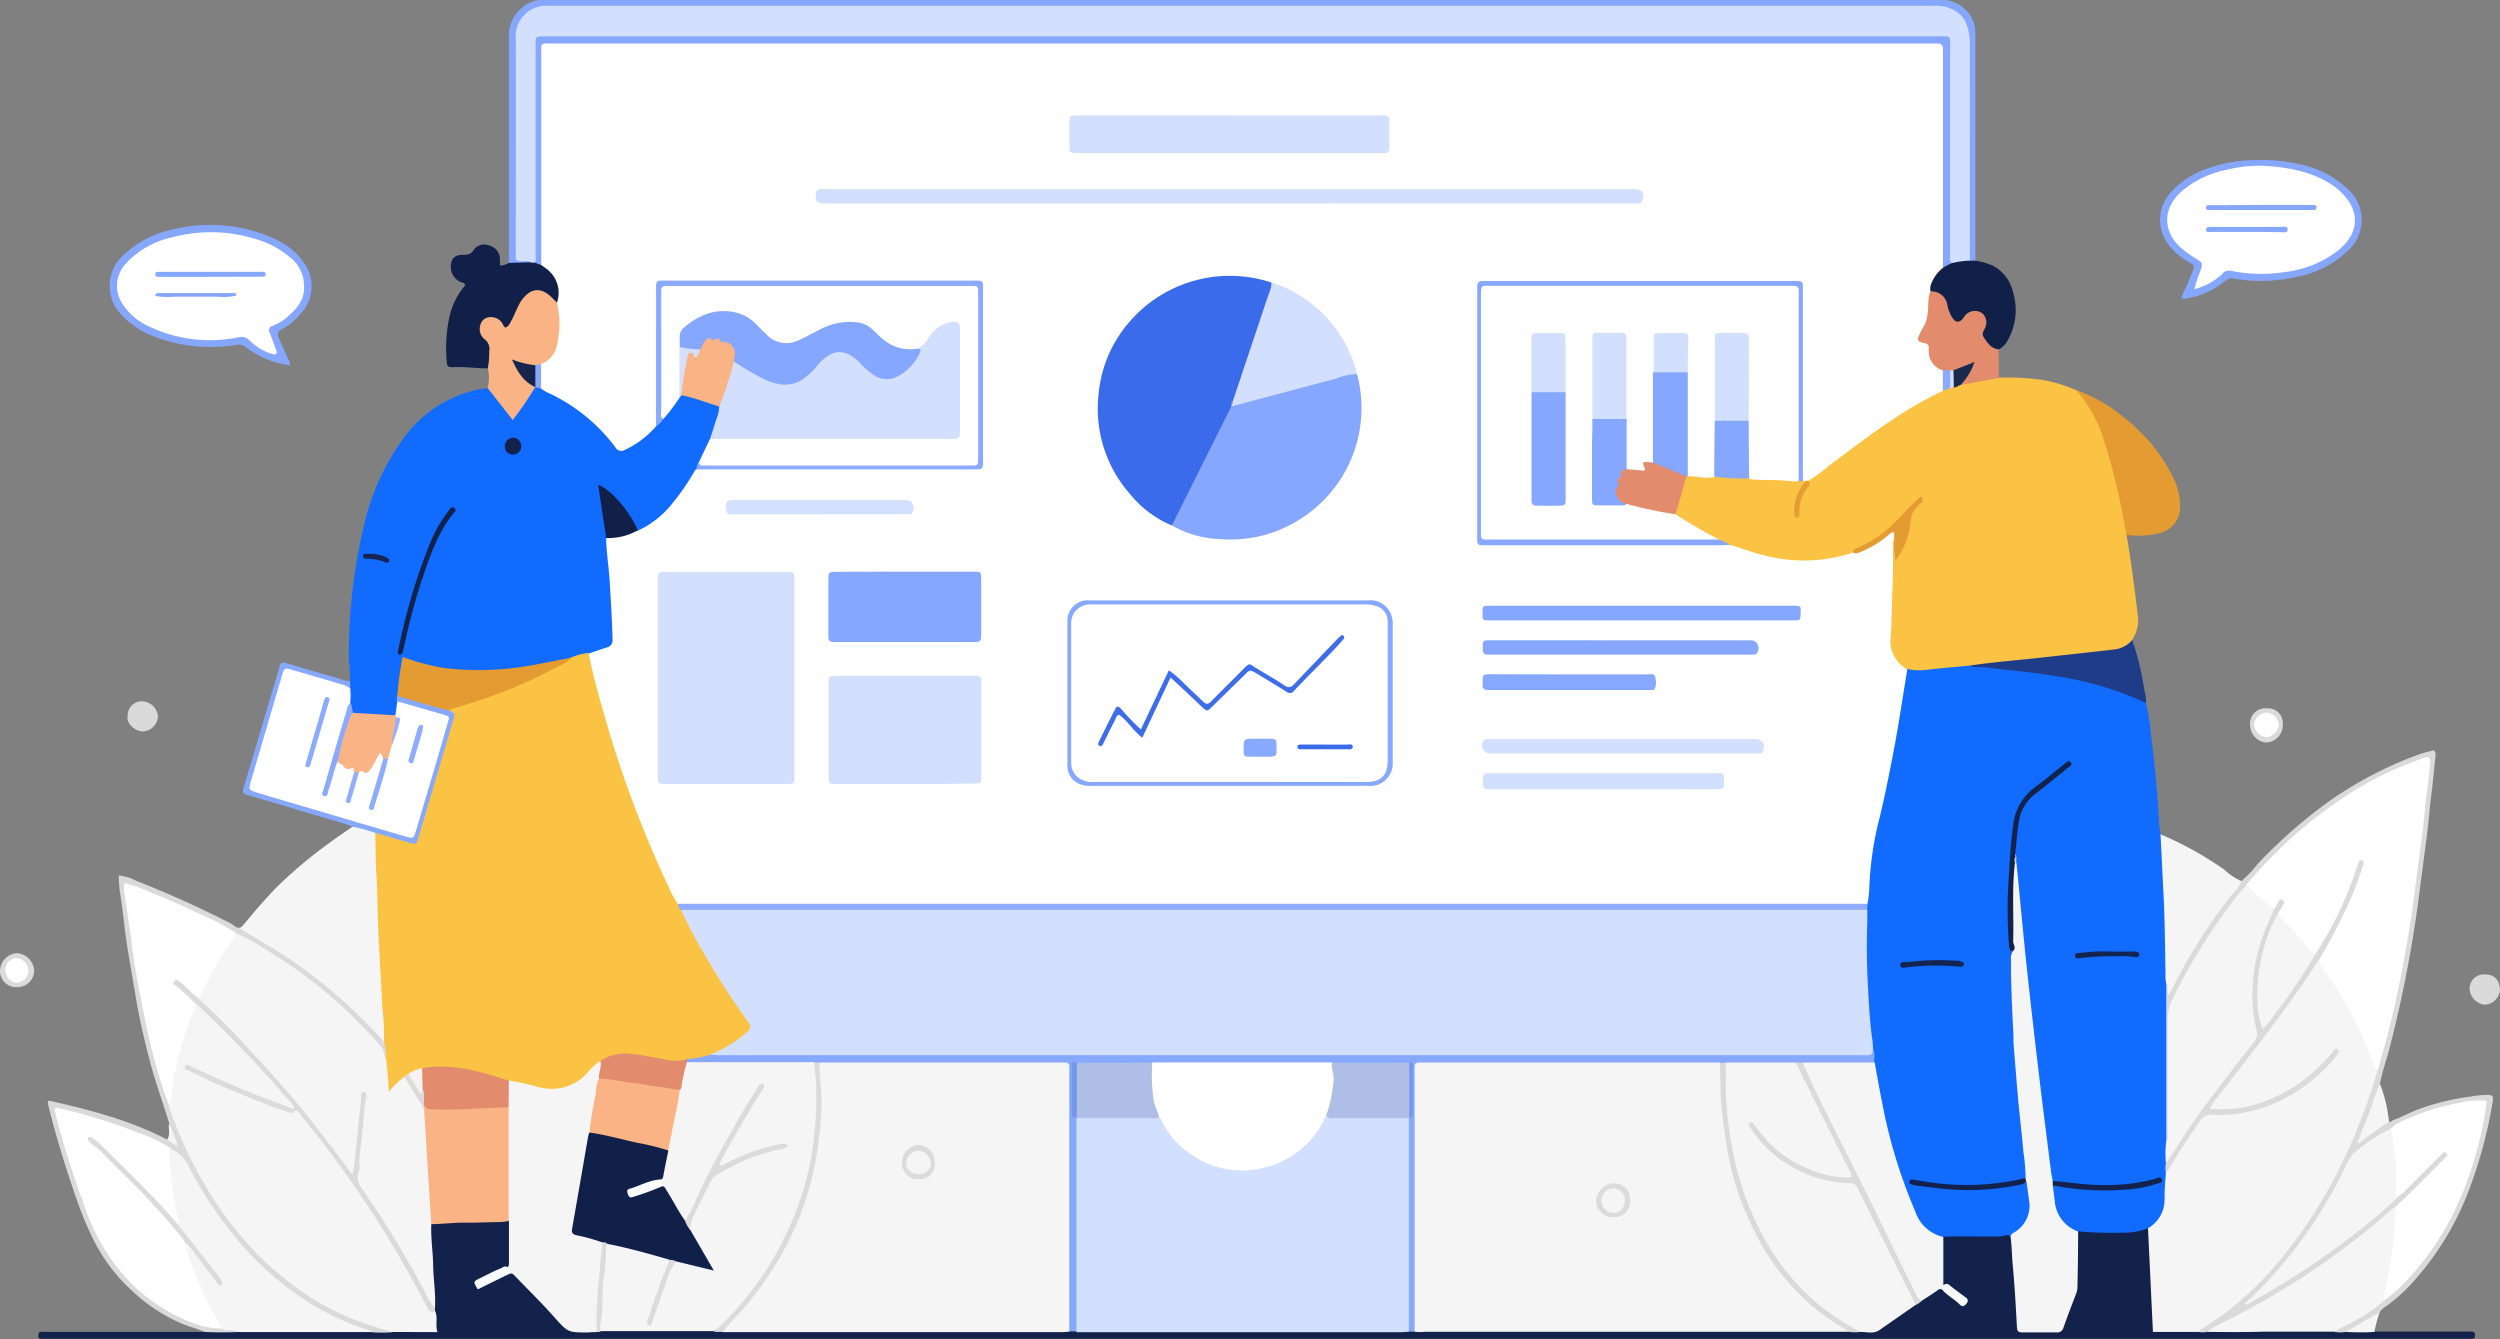 <svg xmlns="http://www.w3.org/2000/svg" viewBox="0 0 350.57 187.83"><rect x="0" y="0" width="350.57" height="187.83" fill="#808080" stroke="none"/><defs><style>.cls-1{fill:#106bfe;}.cls-2{fill:#fbc343;}.cls-3{fill:#12224a;}.cls-4{fill:#f6f5f5;}.cls-5{fill:#86a7ff;}.cls-6{fill:#dadada;}.cls-7{fill:#102048;}.cls-8{fill:#e49b31;}.cls-9{fill:#f9b384;}.cls-10{fill:#e28b6d;}.cls-11{fill:#1f3c88;}.cls-12{fill:#87a8ff;}.cls-13{fill:#dbdbdb;}.cls-14{fill:#f5f5f5;}.cls-15{fill:#f5f4f4;}.cls-16{fill:#fff;}.cls-17{fill:#d3dfff;}.cls-18{fill:#86a8ff;}.cls-19{fill:#8facff;}.cls-20{fill:#11224b;}.cls-21{fill:#12224d;}.cls-22{fill:#12224c;}.cls-23{fill:#142450;}.cls-24{fill:#132451;}.cls-25{fill:#c2d3f2;}.cls-26{fill:#8e9dc7;}.cls-27{fill:#88a8ff;}.cls-28{fill:#e49c32;}.cls-29{fill:#1c294f;}.cls-30{fill:#e59e33;}.cls-31{fill:#8aaaff;}.cls-32{fill:#102049;}.cls-33{fill:#11224c;}.cls-34{fill:#8baafe;}.cls-35{fill:#d5dffc;}.cls-36{fill:#152655;}.cls-37{fill:#89a7fd;}.cls-38{fill:#f8fbfb;}.cls-39{fill:#f8f9fa;}.cls-40{fill:#87a7ff;}.cls-41{fill:#16254c;}.cls-42{fill:#664153;}.cls-43{fill:#fefefe;}.cls-44{fill:#3a6bea;}.cls-45{fill:#d3e0ff;}.cls-46{fill:#afbee7;}.cls-47{fill:#7495ea;}.cls-48{fill:#7495eb;}.cls-49{fill:#f5f3f1;}.cls-50{fill:#dddad9;}.cls-51{fill:#8babff;}.cls-52{fill:#8dacff;}.cls-53{fill:#8eadff;}.cls-54{fill:#90aefe;}.cls-55{fill:#99b0f8;}.cls-56{fill:#f9fafb;}.cls-57{fill:#3e6dea;}.cls-58{fill:#87a9ff;}</style></defs><title>Illlus-1</title><g id="Layer_2" data-name="Layer 2"><g id="Layer_1-2" data-name="Layer 1"><path class="cls-1" d="M300.92,98.58a29.49,29.49,0,0,1,.72,4.57c.49,4,.92,8,1.11,12,0,.62.14,1.24.22,1.86a8.22,8.22,0,0,1,.59,3.68c.19,5.42.52,10.85.56,16.27a7.73,7.73,0,0,1,0,1c0,7.33,0,14.67,0,22,.08,1,0,2,0,3,0,.45,0,.9,0,1.35a28.34,28.34,0,0,1-.33,4.84,4.06,4.06,0,0,1-2.47,3.36,4.91,4.91,0,0,1-2.15.65,28.66,28.66,0,0,1-7.62-.17c-2.91-1-4.62-4.33-3.61-7,1.42,0,2.82.38,4.23.42,3.32.09,6.67.31,10.2-.84a33.66,33.66,0,0,1-13.75.34,1.63,1.63,0,0,1-.82-.3,5.92,5.92,0,0,1-.73-3q-1.77-14-3.28-28c-.48-4.46-1-8.92-1.29-13.39,0-.28,0-.56,0-.84a4.9,4.9,0,0,0-.12-.79c.06-1.42.25-2.83.44-4.24a6.61,6.61,0,0,1,2.51-4.35c1.45-1.18,2.94-2.33,4.36-3.56-1.66,1.25-3.31,2.51-4.88,3.87a6.32,6.32,0,0,0-2.08,4.18,92.35,92.35,0,0,0-.77,13.9,13.69,13.69,0,0,0,.54,4.21,227.27,227.27,0,0,0,1.39,25.53c.19,1.94.7,3.87.41,5.85-1.08,1.21-2.62.95-4,1.17a34.53,34.53,0,0,1-11.23-.3,34.62,34.62,0,0,0,14.94-.33c.31,0,.44.18.54.43a5.88,5.88,0,0,1-2.62,7.6,62.92,62.92,0,0,1-9.25.18c-2.3-.3-3.56-1.8-4.43-3.79a77.23,77.23,0,0,1-5.45-19.91c-.05-.37-.13-.74-.19-1.11a8.58,8.58,0,0,0-.26-1.93,125.5,125.5,0,0,1-.82-19.29,8.13,8.13,0,0,1,0-.91c.33-3,.33-5.94.91-8.87.87-4.4,2.07-8.73,2.8-13.16.52-3.14,1.06-6.28,1.55-9.43a2.7,2.7,0,0,1,.59-1.62c2.94,0,5.83-.65,8.77-.7,2.89.41,5.82.5,8.71.91,4.94.7,9.84,1.53,14.46,3.51A2.74,2.74,0,0,1,300.92,98.58Z"/><path class="cls-2" d="M276.24,93.33c-1.95.19-3.9.35-5.84.57a8.1,8.1,0,0,1-3-.1,3.5,3.5,0,0,1-2.62-3.39,36.21,36.21,0,0,1,0-5.27c.26-2.63.17-5.27.22-7.9a2.79,2.79,0,0,1,.26-1.46c.37-.34.5-.05.59.25a10.55,10.55,0,0,1,.12,1.9,11.75,11.75,0,0,0,1.62-4.65,4.12,4.12,0,0,1,1.31-2.77c-1.32,1.28-2.6,2.6-3.93,3.86-1.55,1.46-3.54,2.21-5.28,3.35-3.68,1.48-7.48,1.33-11.28.67a24.17,24.17,0,0,1-5.54-1.65c-.66-.28-1.34-.52-2-.85-1.73-.89-3.47-1.76-5.1-2.81-.42-.27-.88-.49-1-1a20.51,20.51,0,0,1,1.57-5.28,1.11,1.11,0,0,1,.37-.19c1.25-.25,2.48.32,3.74.07,1.61.16,3.24,0,4.85.22,2.2.22,4.42,0,6.62.29.32,0,.64,0,1,0a.56.56,0,0,1,.48.22c-.29,1-1.2,1.78-1.31,2.91a4,4,0,0,0-.11,1.48c-.25-1.76,1.1-2.94,1.54-4.45a127.45,127.45,0,0,1,11.56-8.61,35.57,35.57,0,0,1,7.28-4.16c.33-.13.66-.26,1-.38l.68-.24a9.24,9.24,0,0,1,1.09-.33,21.66,21.66,0,0,1,4-.8,1.61,1.61,0,0,1,1.2.13,38.38,38.38,0,0,1,5.51.23,19.92,19.92,0,0,1,5.28,1.52c2.18,1.44,3,3.75,3.88,6a75.18,75.18,0,0,1,3.31,13,1.4,1.4,0,0,1-.12,1.21c.67,3.93,1.19,7.89,1.64,11.85a5.07,5.07,0,0,1-.84,2.95c-.27,1.24-1.33,1.4-2.3,1.6-2.1.42-4.23.54-6.35.78-3.53.41-7.07.8-10.61,1.13A21.89,21.89,0,0,1,276.24,93.33Z"/><path class="cls-1" d="M49.09,95.51a17.62,17.62,0,0,0-.16-2.75,77,77,0,0,1,2.22-19.53,33.44,33.44,0,0,1,5.38-11.7A17.3,17.3,0,0,1,68.37,54.4c1.1.55,1.62,1.64,2.33,2.54,1.2,1.52,1.16,1.53,2.31-.07a14.06,14.06,0,0,1,2.06-2.67,1.2,1.2,0,0,1,.87.12A33.89,33.89,0,0,1,83.33,59a19.63,19.63,0,0,1,2.87,3.12,1.33,1.33,0,0,0,2,.36,15.9,15.9,0,0,0,3.54-2.77,5.83,5.83,0,0,0,1-1.14c.88-.94,1.54-2.05,2.4-3a1.32,1.32,0,0,1,.5-.27A13.14,13.14,0,0,1,100.93,57c.39.92-.16,1.71-.39,2.53s-.44,1.35-.67,2a36.67,36.67,0,0,1-1.56,3.35A9.29,9.29,0,0,0,97.79,66c-1.7,3-3.6,5.85-6.59,7.76-.55.35-1.06.85-1.82.68a3.45,3.45,0,0,1-.92-1.32A19.6,19.6,0,0,0,84.3,68.4c.31,2.52.72,4.88,1,7.25a69.83,69.83,0,0,1,.74,8.84c0,1.47.33,2.9.28,4.37-.06,1.72-.2,2-1.85,2.5-.52.17-1,.31-1.56.45-1,.24-1.9.48-2.85.75a55.73,55.73,0,0,1-12.42,1.78,27.77,27.77,0,0,1-9.42-1.29c-1.46-.49-1.47-.45-1.72,1.1-.18,1.12-.25,2.25-.44,3.37,0,.29,0,.57,0,.86a3.25,3.25,0,0,1-.63,2.1c-1.89.35-3.76-.05-5.64-.16-.72-.36-.72-1.1-.92-1.74a12.91,12.91,0,0,1-.07-2A1.89,1.89,0,0,1,49.09,95.51Z"/><path class="cls-3" d="M272.49,173.44c2.25-.14,4.5,0,6.75-.06a6.9,6.9,0,0,0,2.11-.17.59.59,0,0,1,.57.18c.48.21.45.67.47,1.07.22,3.51.5,7,.77,10.51.1,1.34.15,1.43,1.46,1.45.92,0,1.85,0,2.76,0,1.11.07,1.59-.49,2.05-1.43,1.6-3.24,1.67-6.68,1.56-10.18,0-.73-.21-1.52.41-2.14a53.67,53.67,0,0,0,6.38.18,8.36,8.36,0,0,0,3.42-.63,6,6,0,0,1,.6,3.28c-.06,3,.35,5.93.31,8.9,0,1.8.27,2,2.07,2,1.34,0,2.68,0,4,0,.47.05.95,0,1.42,0,5.88-.08,11.76,0,17.64,0a13.63,13.63,0,0,0,1.68,0c1.33.15,2.72-.38,4,.33l12.34,0h1.13c.34,0,.67,0,.68.48s-.25.54-.63.53H7l-1.26,0c-.25,0-.37-.15-.36-.41s0-.53.33-.56.67,0,1,0H27.21c.5,0,1,0,1.51,0,.69-.55,1.5-.27,2.25-.31s1.72,0,2.58,0c6.17,0,12.33,0,18.49,0,.93,0,1.87,0,2.8,0,1.42,0,2.83,0,4.25,0,1.75,0,1.91-.2,1.72-2,0-.21-.08-.41-.12-.61a2.1,2.1,0,0,1,0-.45c-.07-2.89-.29-5.78-.49-8.67a5.31,5.31,0,0,1,.26-3.08,4.33,4.33,0,0,1,2.3-.48,71.72,71.72,0,0,1,8.62,0,2.26,2.26,0,0,1,.36,1.68,24.34,24.34,0,0,1-.16,4.64c-1.07.81-2.44,1.06-3.56,1.78-.37.24-.86.32-1,.92,1.54-.29,2.84-1.21,4.3-1.68.7-.22,1.11.26,1.51.67a72.72,72.72,0,0,1,5.49,5.72A3.72,3.72,0,0,0,82,186.51a17.37,17.37,0,0,1,1.89,0c.22,0,.43,0,.65,0,5.15,0,10.31,0,15.46,0a14.06,14.06,0,0,0,1.47,0q24.2-.09,48.4,0c.41,0,.83,0,1.24,0,1.55-.08,3.1,0,4.65,0h40a14.76,14.76,0,0,1,1.76,0h1a9.56,9.56,0,0,1,1.38,0H249.9c3.06,0,6.12,0,9.18,0,.51,0,1,0,1.54,0a5.37,5.37,0,0,0,4.48-1.38,32.32,32.32,0,0,1,3.3-2.24,12.56,12.56,0,0,0,1.19-.8,19.52,19.52,0,0,1,1.6-1.13,1.12,1.12,0,0,1,1.36-.11c.94.53,1.66,1.44,2.81,1.63a5,5,0,0,0-2.38-2c-.36-.15-.72-.19-.81-.65a48.19,48.19,0,0,1-.08-5.21A1.43,1.43,0,0,1,272.49,173.44Z"/><path class="cls-4" d="M33.51,130.11a.84.84,0,0,0,.59-.39c1.5-1.78,3-3.57,4.63-5.24a63.08,63.08,0,0,1,7.34-6.19c1.09-.82,2.23-1.58,3.35-2.36a3.84,3.84,0,0,1,3.45,1,55.65,55.65,0,0,1,.41,6.77q.24,9.94,1,19.85a8.61,8.61,0,0,1,0,2.26c-.22.74-.59.53-1,.13-.72-.76-1.49-1.47-2.21-2.24A69.3,69.3,0,0,0,34.42,131C34.05,130.8,33.5,130.72,33.51,130.11Z"/><path class="cls-5" d="M71.36,36.86c0-.38,0-.75,0-1.13,0-10.16,0-20.33,0-30.49a5,5,0,0,1,2-4.27,4.17,4.17,0,0,1,2.67-1H271.74A5.1,5.1,0,0,1,275,.84,4.59,4.59,0,0,1,277,4.67q0,15.94,0,31.88a.57.57,0,0,1-.88,0,3.89,3.89,0,0,1-.28-2.09q0-13.67,0-27.34a11.76,11.76,0,0,0-.19-2.51A3.92,3.92,0,0,0,272,1.27a14.66,14.66,0,0,0-1.89-.06H78.4a10.63,10.63,0,0,0-2.75.22A3.46,3.46,0,0,0,72.76,5c0,3.15,0,6.3,0,9.45,0,6.47,0,12.93,0,19.4,0,1.26,0,2.37,1.62,2.52.16,0,.26.2.3.37A3.17,3.17,0,0,1,71.36,36.86Z"/><path class="cls-6" d="M309.52,186.77a3.6,3.6,0,0,1-1.28,0c-.07-.54.37-.71.71-.92,7.73-5,13.17-12,17.57-19.88a77.53,77.53,0,0,0,6.63-16.16,183.15,183.15,0,0,0,5.79-29.88c.49-4,.89-8,1.39-12,.15-1.23,0-1.39-1.18-1a53,53,0,0,0-17,10.31,80,80,0,0,0-6.87,7,81.07,81.07,0,0,0-10.08,15.47,8,8,0,0,0-.89,3.74c0,5,0,10,0,15,0,.56.26,1.29-.54,1.62q0-9.13,0-18.25c0-1.3,0-2.6,0-3.9.84.35.32.92.33,1.13a72.48,72.48,0,0,1,9.39-14.75,7,7,0,0,1,.83-.76,16,16,0,0,0,2.23-2.36,70.56,70.56,0,0,1,9.68-8.55,53.38,53.38,0,0,1,13.07-6.87c.66-.24,1.35-.38,2-.55a1.06,1.06,0,0,1,.21,1c-.21,2-.42,4.06-.67,6.09-.11.91-.18,1.83-.28,2.74-.36,3.31-.85,6.61-1.26,9.92A176.31,176.31,0,0,1,335,147.3c-.41,1.57-1,3.1-1.26,4.72-.43,2.79-1.73,5.26-2.63,7.68a13.15,13.15,0,0,1,1.69-1.27,5.52,5.52,0,0,1,2.21-1.11h.25c.08-.09.18-.15.27-.23,1.42-.49,2.72-1.27,4.16-1.74a33.93,33.93,0,0,1,6.68-1.57,14.43,14.43,0,0,1,2.61-.24c.5,0,.68.25.6.72A63.68,63.68,0,0,1,345.78,168a40.67,40.67,0,0,1-6.87,11.16,24.29,24.29,0,0,1-4.51,4.16,2.06,2.06,0,0,0-.7.71,10.72,10.72,0,0,1-4.76,2.75,5,5,0,0,1-1.53,0c.09-.68.71-.76,1.16-1a29.9,29.9,0,0,0,5.79-3.76c7.52-6.21,11.29-14.52,13.37-23.78.18-.82.32-1.65.49-2.47s-.16-1.24-1.07-1.12a31.27,31.27,0,0,0-7,1.61,22.44,22.44,0,0,0-4.8,2.2,32.06,32.06,0,0,0-4.48,3,5.5,5.5,0,0,0-1.6,2.06,65.37,65.37,0,0,1-12.42,17.74,9.13,9.13,0,0,1-2.08,1.6.31.31,0,0,1-.26.08c.11.2.12-.05.19,0s.06,0,.1,0a129.33,129.33,0,0,0,19-13.14c.76-.65,1.46-1.38,2.27-2,1.76-1.68,3.45-3.44,5.18-5.15a10.19,10.19,0,0,1,.82-.78c.37-.29.81-.63,1.21-.16s-.05.79-.33,1.08a87.41,87.41,0,0,1-6.84,6.67,109.64,109.64,0,0,1-25.53,17C310.24,186.55,309.87,186.63,309.52,186.77Z"/><path class="cls-7" d="M71.36,36.86l3.17-.08a.74.74,0,0,1,.56-.16,3,3,0,0,1,.94.33,4.89,4.89,0,0,1,2.63,3.76c.06.62.16,1.27-.44,1.73-.6.13-.9-.35-1.28-.64-1.46-1.13-2.69-.91-3.64.7-.53.9-.89,1.89-1.45,2.78s-1,1-1.75.23c-.59-.55-1.21-1-2-.38-.62.47-.58,1.44,0,2.26a4,4,0,0,1,.26,4.27c-1.63,0-3.25-.27-4.89-.17-.39,0-.75,0-.8-.54a20.58,20.58,0,0,1,.4-6.71A10.15,10.15,0,0,1,65.24,40c-.08-.4-.45-.33-.68-.47a2.29,2.29,0,0,1-1.34-2.1c0-1.16.52-1.68,1.68-1.7.58,0,1.08,0,1.48-.62a1.82,1.82,0,0,1,2.22-.69,2,2,0,0,1,1.51,1.92c0,.28,0,.57,0,.89A2.24,2.24,0,0,0,71.36,36.86Z"/><path class="cls-6" d="M33.51,130.11c2.45,1.5,4.93,2.94,7.34,4.52a73.51,73.51,0,0,1,12.6,11c.17.18.31.39.46.58a1.8,1.8,0,0,1,.47,2.08c-.38.52-.57.13-.67-.18a8,8,0,0,0-2.13-2.92A71,71,0,0,0,33.82,131.5c-.33-.18-.67-.34-1-.5a118,118,0,0,0-13.73-6.26c-1.28-.49-1.36-.4-1.18,1a184.64,184.64,0,0,0,3.88,22.05c.62,2.4,1.38,4.75,2.17,7.1a55.58,55.58,0,0,0,10.59,18.82,39.82,39.82,0,0,0,15.42,11.15c1.32.53,2.72.86,4.07,1.31.36.12.89.06.94.65a18.45,18.45,0,0,1-2.79,0A29.33,29.33,0,0,1,41,181.45,48,48,0,0,1,26.46,164.2a7.28,7.28,0,0,0-3-3.1c-4.52-2.61-9.51-3.94-14.5-5.23-1.16-.3-.79.51-.65,1a116.85,116.85,0,0,0,4.56,13.85A24.83,24.83,0,0,0,17,177.9c3.79,4.33,8.27,7.45,14.16,8.11.76.35,1.81-.2,2.37.77-1.6.07-3.2.07-4.8,0-1-.44-2-.68-3.05-1.09a23.86,23.86,0,0,1-7.38-4.89A24.36,24.36,0,0,1,13.18,174a48.06,48.06,0,0,1-2.46-5.9c-1.54-4.38-2.89-8.81-4-13.31a.44.44,0,0,1,.12-.46c5.68,1.29,11.37,2.73,16.63,5.49.33.14.74.07,1.07.35a12.2,12.2,0,0,1-.81-2.64c-.92-3-2-5.94-2.79-9s-1.5-6.16-2-9.29c-.39-2.38-.84-4.76-1.19-7.15-.32-2.14-.52-4.3-.84-6.44a17.66,17.66,0,0,1-.26-2.88,6.45,6.45,0,0,1,2.51.77,142.31,142.31,0,0,1,13.29,6C32.78,129.73,33.05,130.1,33.51,130.11Z"/><path class="cls-8" d="M298.18,75A95.43,95.43,0,0,0,295,61.62a19.62,19.62,0,0,0-3.86-6.93,22.27,22.27,0,0,1,6.88,4,24.12,24.12,0,0,1,6.68,8.19,8.86,8.86,0,0,1,1,4,3.67,3.67,0,0,1-2.91,3.87A11.71,11.71,0,0,1,298.18,75Z"/><path class="cls-4" d="M314.31,123.55a5.23,5.23,0,0,1-1.36,1.92,76.58,76.58,0,0,0-6.55,9.8c-.79,1.37-1.49,2.79-2.26,4.25-.38-.56.05-1.18-.38-1.6a5.48,5.48,0,0,1-.09-1.5c-.09-3.64-.09-7.29-.28-10.92-.15-2.84-.27-5.67-.43-8.51a48.21,48.21,0,0,1,9,5A7.87,7.87,0,0,0,314.31,123.55Z"/><path class="cls-9" d="M68.41,51.64a11.92,11.92,0,0,0,.19-2.37,1.69,1.69,0,0,0-.68-1.72,1.83,1.83,0,0,1-.53-2.06,1.36,1.36,0,0,1,1.15-1,1.92,1.92,0,0,1,1.71.59c.24.22.26.62.64.86.46-.2.65-.67.88-1.09s.53-1.14.8-1.7a6.52,6.52,0,0,1,.54-1c1.22-1.68,2.61-2,4.2-.5.27.25.53.52.79.78a1.13,1.13,0,0,1,.58,1,16,16,0,0,1-.27,5.08,3.81,3.81,0,0,1-2.21,2.69,5.07,5.07,0,0,1-.95.26A7.58,7.58,0,0,1,72.43,51a6.15,6.15,0,0,0,2.45,3,.66.66,0,0,1,.17.3,50.32,50.32,0,0,1-3.15,4.6L68.37,54.4A5.66,5.66,0,0,0,68.41,51.64Z"/><path class="cls-7" d="M276.23,36.55H277a10.49,10.49,0,0,1,2.4.68,5.57,5.57,0,0,1,2.86,3.65,8.66,8.66,0,0,1-.81,7A2.82,2.82,0,0,1,280.27,49a2.39,2.39,0,0,1-2.43-2.5,1.75,1.75,0,0,1,.06-.24c.21-.73.54-1.55-.32-2s-1.56,0-2.12.76-1.17.52-1.71,0a3.24,3.24,0,0,1-.82-1.54,3.06,3.06,0,0,0-2.27-2.43c-.54-1.66.53-2.61,1.58-3.57a5.79,5.79,0,0,1,1.62-.78C274.64,36.43,275.43,36,276.23,36.55Z"/><path class="cls-10" d="M270.72,40.86a2.25,2.25,0,0,1,2.37,2,5.1,5.1,0,0,0,.71,1.73c.47.71,1,.68,1.52,0a1.91,1.91,0,0,1,1-.88,1.73,1.73,0,0,1,1.77.33,1.75,1.75,0,0,1,.34,1.77c-.13.49-.66.88-.24,1.5.52.78,1,1.54,2.06,1.69l.06,4-5.4,1c.23-1.14,1.18-1.86,1.66-2.85,0-.1.12-.1.2-.11-.25-.13-.25.2-.41.23a12.87,12.87,0,0,1-2.43,1,2.53,2.53,0,0,1-.56.1,3.26,3.26,0,0,1-1-.1,2.71,2.71,0,0,1-2.13-2.35,1.78,1.78,0,0,0-1-1.49,1,1,0,0,1-.38-1.51,10,10,0,0,0,1.26-4.91A1.13,1.13,0,0,1,270.72,40.86Z"/><path class="cls-11" d="M276.24,93.33c3-.45,6-.69,8.94-1,3.81-.42,7.62-.83,11.43-1.27A3.91,3.91,0,0,0,299,89.75a39.05,39.05,0,0,1,1.71,7.11,5.3,5.3,0,0,1,.23,1.72A46.3,46.3,0,0,0,288,94.77c-3.21-.55-6.45-.78-9.67-1.21C277.63,93.47,276.9,93.7,276.24,93.33Z"/><path class="cls-5" d="M40.69,51.22a12.7,12.7,0,0,1-6.12-2.46,1.62,1.62,0,0,0-1.45-.4,22,22,0,0,1-11.59-1.21A11.67,11.67,0,0,1,17,44.1,5.77,5.77,0,0,1,17.08,36a14.29,14.29,0,0,1,7.71-3.94,19.38,19.38,0,0,1,4.85-.51,20.88,20.88,0,0,1,9.67,2.35,9.71,9.71,0,0,1,3.28,2.88A5.62,5.62,0,0,1,42.14,44a8.68,8.68,0,0,1-2.6,2.16c-.66.31-.68.72-.42,1.29.43,1,.85,1.92,1.29,2.87A2,2,0,0,1,40.69,51.22Z"/><path class="cls-5" d="M305.89,41.76a10.9,10.9,0,0,1,.81-1.8c.27-.66.52-1.33.8-2s.16-.83-.39-1.09a9.07,9.07,0,0,1-2.53-2,5.69,5.69,0,0,1-.27-7.77,12.11,12.11,0,0,1,5.53-3.57,19.06,19.06,0,0,1,6.28-1.07,23.62,23.62,0,0,1,7.34.81,13.72,13.72,0,0,1,5.84,3.31,5.78,5.78,0,0,1,0,8.52,14.29,14.29,0,0,1-7.41,3.76,22.26,22.26,0,0,1-8.61.21,1.27,1.27,0,0,0-1.23.32,11.66,11.66,0,0,1-5.56,2.49A.75.75,0,0,1,305.89,41.76Z"/><path class="cls-12" d="M52.72,116.82a28,28,0,0,0-3.29-.9c-1.79-.7-3.67-1.14-5.5-1.7-3.08-.93-6.17-1.86-9.27-2.74-.64-.18-.67-.48-.51-1Q36,104.4,37.76,98.32c.48-1.6,1-3.2,1.42-4.82.16-.58.4-.69,1-.51,2.52.78,5.05,1.5,7.59,2.23a3.08,3.08,0,0,0,1.34.28l0,1.09a55.92,55.92,0,0,1-5.68-1.54c-.69-.18-1.38-.36-2.05-.61-.91-.33-1.39-.08-1.67.87-1.09,3.79-2.24,7.56-3.33,11.35-.16.56-.34,1.12-.52,1.68-.7,2.22-.7,2.23,1.48,2.86q4.35,1.26,8.69,2.55c3.42,1,6.84,2,10.26,3,1.32.39,1.47.31,1.87-1,1.38-4.53,2.71-9.09,4-13.64.41-1.42.38-1.41-1-1.84s-2.73-.82-4.11-1.2a2.53,2.53,0,0,1-1.42-.75l.05-.79a1.68,1.68,0,0,1,1.44.07c1.95.6,3.9,1.18,5.86,1.75,1,.31,1.14,1,.87,1.9-1.62,5.34-3.13,10.71-4.75,16-.42,1.37-.74,1.53-2.14,1.09S54,117.81,52.72,116.82Z"/><path class="cls-4" d="M335,157.32a44.53,44.53,0,0,0-4.22,3l-.19-.15c.45-1.14.88-2.29,1.37-3.41.68-1.56,1-3.25,1.78-4.77A20,20,0,0,1,335,157.32Z"/><path class="cls-6" d="M348.45,136.64c1.22,0,2,.62,2.12,2.1a2.28,2.28,0,0,1-2.07,2.15,2.36,2.36,0,0,1-2.19-2.17A2,2,0,0,1,348.45,136.64Z"/><path class="cls-6" d="M17.9,100.43A2,2,0,0,1,20,98.34a2.32,2.32,0,0,1,2.15,2.15,2.25,2.25,0,0,1-2.12,2.08C18.87,102.52,17.69,101.42,17.9,100.43Z"/><path class="cls-13" d="M2.41,138.42A2.26,2.26,0,0,1,0,136.12a2.55,2.55,0,0,1,2.36-2.46,2.6,2.6,0,0,1,2.43,2.53A2.33,2.33,0,0,1,2.41,138.42Z"/><path class="cls-13" d="M320.1,101.73a2.4,2.4,0,0,1-2.34,2.39,2.47,2.47,0,0,1-2.23-2.39,2.15,2.15,0,0,1,2.35-2.4A2.08,2.08,0,0,1,320.1,101.73Z"/><path class="cls-14" d="M328.93,186.77l4.76-2.75a22.64,22.64,0,0,0-.74,2.76A34.11,34.11,0,0,1,328.93,186.77Z"/><path class="cls-15" d="M23.7,157.56a14.75,14.75,0,0,1,1.23,3.25l-1.5-1C23.94,159.13,23.58,158.32,23.7,157.56Z"/><path class="cls-4" d="M335.48,157.07l-.27.23Z"/><path class="cls-16" d="M270.72,40.86c-.46,1-.24,2.15-.43,3.22a4.68,4.68,0,0,1-.7,2,4.12,4.12,0,0,0-.35.67c-.47,1-.43,1.14.68,1.39a.59.59,0,0,1,.55.68,3.27,3.27,0,0,0,0,.5,2.73,2.73,0,0,0,2,2.62,2.57,2.57,0,0,1,0,2.85c-5.75,2.69-10.71,6.58-15.76,10.33a26.21,26.21,0,0,1-3.11,2.3.22.22,0,0,1-.28,0l-.43,0c-.61-.53-.4-1.25-.41-1.89q0-11.84,0-23.68,0-.63,0-1.26a.72.72,0,0,0-.87-.81c-.25,0-.5,0-.76,0H209.24c-1.69,0-1.7,0-1.7,1.75q0,16.44,0,32.88c0,1.67,0,1.67,1.65,1.67q15.05,0,30.11,0a12.69,12.69,0,0,1,3.36.35c1.65.45,3.22,1.11,4.89,1.49a21.84,21.84,0,0,0,12.31-.44,14.49,14.49,0,0,0,4.89-2.67c.28-.2.6-.62,1-.23a.71.71,0,0,1-.1,1.1c-.29.27-.19.62-.19.94,0,1.92,0,3.85-.07,5.76-.12,2.33-.09,4.67-.26,7a4.48,4.48,0,0,0,2.33,4.48c-.67,4-1.23,7.93-2,11.87-.64,3.33-1.3,6.65-2.14,9.94a46.17,46.17,0,0,0-1.2,9.06,13.68,13.68,0,0,1-.27,2.11,1.48,1.48,0,0,1-1.15.41H97.3a9.85,9.85,0,0,1-1.88-.07c-.75-.18-1-.81-1.32-1.41a152.61,152.61,0,0,1-8.38-21.16c-1.18-3.76-2.25-7.56-3.12-11.41-.12-.52-.36-1.05,0-1.57.83-.28,1.65-.58,2.49-.84a1,1,0,0,0,.81-1.05c-.07-2.67-.23-5.34-.39-8-.12-2.08-.46-4.15-.52-6.23a27.38,27.38,0,0,1,4.42-1.08,13.29,13.29,0,0,0,5-4,32,32,0,0,0,3.08-4.53,3.06,3.06,0,0,1,2.06-.37H136c1.48,0,1.49,0,1.49-1.46q0-6.17,0-12.34c0-3.53,0-7.05,0-10.58,0-1-.31-1.37-1.36-1.37q-21.21,0-42.43,0c-1,0-1.37.33-1.37,1.37,0,5.58,0,11.16,0,16.75A3.41,3.41,0,0,1,92,59.78a13.06,13.06,0,0,1-4.37,3.3.94.94,0,0,1-1.35-.38,24.91,24.91,0,0,0-9.11-7.48,5.45,5.45,0,0,1-1.3-.73,3.74,3.74,0,0,1,0-3.47,3.39,3.39,0,0,0,2.23-2.65,12.91,12.91,0,0,0,0-5.95,4.13,4.13,0,0,0-1.38-4.65c-.28-.23-.59-.44-.89-.65a2.18,2.18,0,0,1-.36-1.56q0-13.92,0-27.85c0-1.69.27-2,2-2,.46,0,.92,0,1.39,0H269.39c3.48,0,3.48,0,3.48,3.44q0,13.11,0,26.21a3.49,3.49,0,0,1-.41,2.19,5.22,5.22,0,0,0-1.65,2.25A1.8,1.8,0,0,0,270.72,40.86Z"/><path class="cls-17" d="M261.85,127.59c0,.58,0,1.17,0,1.75-.11,2.93-.08,5.86.08,8.78.14,2.61.26,5.24.65,7.84.06.41.06.83.08,1.25.23.71-.14,1-.78,1.12a8.22,8.22,0,0,1-1.38.07q-54.9,0-109.81,0H102.36a12.41,12.41,0,0,1-2.26-.09c-1-.36-.53-.76,0-1a15.57,15.57,0,0,0,3.45-2c1.41-1.11,1.44-1.16.45-2.59A119.87,119.87,0,0,1,95.79,129c-.28-.56-.93-1.28.2-1.74a6.79,6.79,0,0,1,1.51-.07H259.81C260.5,127.21,261.25,127,261.85,127.59Z"/><path class="cls-4" d="M333.44,150a88.63,88.63,0,0,1-4,10.94,73,73,0,0,1-5.28,9.7,56.74,56.74,0,0,1-3.51,4.89,47.53,47.53,0,0,1-4.51,5.05,41.45,41.45,0,0,1-7.4,5.76,2.59,2.59,0,0,0-.45.43H301.9l-.69-14.53a4.64,4.64,0,0,0,2.32-4.26c0-1.19.1-2.41.2-3.61,1.19-2.81,3.08-5.17,4.78-7.66a2,2,0,0,1,1.91-.72,20.37,20.37,0,0,0,13.48-4.71,28.12,28.12,0,0,0,3.45-3.44,22.56,22.56,0,0,1-13.5,7.89,15,15,0,0,1-3,.11c-1.2,0-1.38-.37-.72-1.35s1.58-2.17,2.41-3.23c4.08-5.22,8.2-10.41,11.8-16,.2-.31.34-.7.81-.71a34.1,34.1,0,0,1,4.47,6.82A56.26,56.26,0,0,1,333.44,150Z"/><path class="cls-4" d="M303.76,160.08c.36-.4.2-.88.2-1.33,0-5.21,0-10.41,0-15.62a6.94,6.94,0,0,1,.79-3.25,85.5,85.5,0,0,1,8.16-13.23c.68-.9,1.44-1.73,2.16-2.6a12.27,12.27,0,0,1,3.89,3.68c-.54,1.94-1.57,3.7-2,5.68a23.54,23.54,0,0,0-.29,10.59,3,3,0,0,1-.63,2.68c-3.06,3.89-6.09,7.8-8.91,11.87-.84,1.21-1.55,2.49-2.41,3.69-.25.35-.35.89-1,.86A13.92,13.92,0,0,1,303.76,160.08Z"/><path class="cls-4" d="M291.41,172.69q0,3.77-.09,7.54a3,3,0,0,1-.16,1.11c-.62,1.6-1.23,3.2-1.8,4.82a.89.89,0,0,1-1,.68c-1.59,0-3.19,0-4.78,0-.52,0-.71-.14-.75-.7-.16-3-.32-5.92-.6-8.87-.12-1.29-.11-2.58-.3-3.87.07-.45.49-.53.78-.75a4.33,4.33,0,0,0,1.83-4.25l-.37-2.7c-.26-.1-.23-.28-.13-.47a24.89,24.89,0,0,0-.31-3.73c-.19-2.33-.48-4.64-.7-7-.25-2.74-.46-5.48-.68-8.22,0-.62,0-1.25-.05-1.88-.16-3.26-.33-6.51-.29-9.77a1.71,1.71,0,0,1,.23-1.2,43.83,43.83,0,0,1,.13-12.27.28.28,0,0,1,.4-.13c.53,5.32,1,10.65,1.59,16,.55,5.11,1.15,10.21,1.76,15.31.48,4,1,8,1.51,12.07.05.41.15.82.23,1.23a.47.47,0,0,1,0,.61c.09.73.19,1.47.28,2.2A4.89,4.89,0,0,0,291.41,172.69Z"/><path class="cls-18" d="M99.51,147.91c.5,0,1,.06,1.51.06H261c.29,0,.59,0,.88,0,.57,0,.73-.28.75-.76.41.55.12,1.19.21,1.78a1.76,1.76,0,0,1-1.41.4c-2.85,0-5.7.06-8.55,0-.4,0-.81,0-1.21,0-3.22,0-6.44,0-9.66,0h-1c-4.83.09-9.66,0-14.48,0H200.9c-2.13,0-2.13,0-2.13,2.18q0,16.5,0,33c0,.74.17,1.53-.39,2.17h-.77a1.82,1.82,0,0,1-.39-1.41q0-13.69,0-27.38a3.77,3.77,0,0,1,.07-.75,2,2,0,0,1,.14-.44,2.11,2.11,0,0,0,.34-1.29c0-1.74,0-3.49,0-5.23,0-.39.21-1-.55-1-3.49.26-7,.09-10.47.1q-12.55.08-25.1,0c-3.44,0-6.87.07-10.31,0-.54-.09-.74.13-.74.67,0,1.87,0,3.74,0,5.61,0,.5.34.72.59,1a1.67,1.67,0,0,1,.15.43,28.44,28.44,0,0,1,.07,3.39q0,12.05,0,24.11c0,.74.15,1.52-.42,2.16h-1c-.56-.65-.39-1.43-.39-2.17q0-15.93,0-31.86c0-.42,0-.84,0-1.26,0-2.06,0-2.06-2.12-2.06H116.71a13.5,13.5,0,0,1-1.64,0h-1c-5.48.07-11,0-16.43,0a2.74,2.74,0,0,1-1.23-.21.5.5,0,0,1-.26-.59A4.59,4.59,0,0,1,99.51,147.91Z"/><path class="cls-4" d="M252.79,149h10.1c.32,1.8.63,3.61,1,5.4a73,73,0,0,0,4.71,15.54,5.33,5.33,0,0,0,3.91,3.51v6.73a.58.58,0,0,1,0,.79c-.23-.17-.43-.32-.75-.08-.67.49-1.37.92-2.07,1.38-.9.46-1.09-.33-1.35-.84-1.17-2.27-2.35-4.54-3.44-6.86-3.19-6.84-6.7-13.53-10-20.29-.67-1.35-1.21-2.77-1.91-4.1C252.72,149.81,252.48,149.42,252.79,149Z"/><path class="cls-19" d="M261.85,127.59H97.26c-.59,0-1.17,0-1.76,0s-.66-.37-.44-.85H261.84Z"/><path class="cls-6" d="M303.73,163.1c1.23-1.69,2.26-3.51,3.45-5.22,2.22-3.19,4.6-6.26,7-9.35.63-.83,1.3-1.64,1.93-2.46a1.66,1.66,0,0,0,.35-1.5,20.59,20.59,0,0,1-.6-5.71,25,25,0,0,1,2-9c.35-.76.68-1.53,1-2.29a1.64,1.64,0,0,1,.95-1.51.44.44,0,0,1,.62.26c.29.72-.29,1.16-.58,1.7A23.73,23.73,0,0,0,317.29,144a120,120,0,0,0,7.1-10.2,56.44,56.44,0,0,0,5.75-12c.19-.58.31-1.58,1.18-1.27s.29,1.1.11,1.67A60.2,60.2,0,0,1,326,133.77c-.21.36-.42.74-.87.86-2.52,3.9-5.23,7.65-8.06,11.33q-3.21,4.17-6.44,8.32a6.11,6.11,0,0,0-.75,1.2,17.05,17.05,0,0,0,8.75-1.47,22.16,22.16,0,0,0,8.56-6.61,2.2,2.2,0,0,1,.16-.2.36.36,0,0,1,.55,0c.16.14.12.29,0,.44-.22.3-.42.63-.66.91a23.36,23.36,0,0,1-6.83,5.46,21.24,21.24,0,0,1-6.27,2.12,16.49,16.49,0,0,1-3.75.19,2,2,0,0,0-2,1c-1.37,2.11-2.84,4.14-4.08,6.32-.17.29-.27.62-.61.77A3.62,3.62,0,0,1,303.73,163.1Z"/><path class="cls-20" d="M282.55,121c-.44,3.67-.14,7.35-.25,11,0,.45.52,1-.07,1.38-.36,0-.46-.26-.49-.6a64,64,0,0,1-.16-8c.19-3,.3-5.93.7-8.88a7.64,7.64,0,0,1,3.09-5.52c1.39-1,2.7-2.12,4.05-3.19.13-.1.25-.22.39-.32s.37-.22.55,0a.34.34,0,0,1-.06.54l-.59.47c-1.4,1.13-2.79,2.28-4.22,3.38a6.06,6.06,0,0,0-2.4,4c-.23,1.48-.34,3-.51,4.48a1.32,1.32,0,0,1,.07.55C282.64,120.54,282.72,120.8,282.55,121Z"/><path class="cls-21" d="M284,165.2l.13.47a1.42,1.42,0,0,1-1,.48,34.64,34.64,0,0,1-10.86.53c-1.21-.14-2.41-.27-3.61-.45a3.55,3.55,0,0,1-.61-.14c-.21-.07-.37-.22-.29-.47a.33.33,0,0,1,.4-.21c.62.09,1.24.2,1.86.29A35.48,35.48,0,0,0,284,165.2Z"/><path class="cls-22" d="M287.85,166.22q0-.3,0-.61c2.21.15,4.39.54,6.61.56a26.7,26.7,0,0,0,7.69-.85c.33-.1.81-.41,1,.08s-.44.5-.74.6a16,16,0,0,1-4.17.8A37.79,37.79,0,0,1,287.85,166.22Z"/><path class="cls-23" d="M296.38,133.44H299a2,2,0,0,1,.5,0c.23.06.54.09.48.44s-.26.4-.56.33a15.38,15.38,0,0,0-2.87-.11,34.87,34.87,0,0,0-4.74.24c-.3,0-.79.17-.82-.3s.47-.4.77-.42A27.21,27.21,0,0,1,296.38,133.44Z"/><path class="cls-24" d="M274.67,135.55a34.85,34.85,0,0,0-7,.06c-.41.05-1.15.26-1.19-.21-.07-.74.74-.44,1.16-.49a32.46,32.46,0,0,1,6.37-.2,2.77,2.77,0,0,1,1,.12c.19.09.43.15.38.41s-.25.32-.47.33Z"/><path class="cls-25" d="M282.55,121a1.09,1.09,0,0,1,0-.75q.1-.19.19,0V121Z"/><path class="cls-26" d="M282.75,120.29h-.19l0-.53A.49.49,0,0,1,282.75,120.29Z"/><path class="cls-16" d="M252.23,67.38a1.49,1.49,0,0,1-.85.13c-1.86-.26-3.74-.16-5.6-.26a2.61,2.61,0,0,1-.48-.12,1.54,1.54,0,0,1-.45-1.38c0-2.22-.05-4.44,0-6.66-.05-3.44,0-6.89,0-10.33,0-1.61-.09-1.68-1.73-1.69-2.26,0-2.26,0-2.26,2.3,0,3.23,0,6.47,0,9.7.07,2.14,0,4.28,0,6.42a1.55,1.55,0,0,1-.45,1.38c-1.23.38-2.45-.15-3.68-.08a1.69,1.69,0,0,1-.44-1.39c0-4.35-.05-8.7,0-13,0-1.38,0-2.76,0-4.15,0-.77-.29-1.16-1.11-1.16-3.37,0-2.87-.21-2.92,2.74,0,.84,0,1.68,0,2.51.07,3.72,0,7.43,0,11.15a3.16,3.16,0,0,1-.15,1.11c-.38.59-1.17.74-1.42,1.56-.15.49-2,.15-2.81-.48a44.75,44.75,0,0,1-.17-6.86c-.05-3.36,0-6.72,0-10.08,0-1.55-.11-1.63-1.65-1.65-2.35,0-2.34,0-2.35,2.33,0,3.11,0,6.22,0,9.32,0,3.35,0,6.7,0,10,0,1.6.11,1.71,1.72,1.7a16.38,16.38,0,0,0,2.51,0,33.57,33.57,0,0,1,7,1.67,66,66,0,0,0,6.1,3.52c-.42.48-1,.4-1.52.4H209.13c-1.52,0-1.69-.18-1.7-1.65q0-16.5,0-33c0-1.42.19-1.63,1.58-1.63q21,0,42,0c1.39,0,1.57.21,1.57,1.64q0,12.35,0,24.69C252.54,66.53,252.67,67,252.23,67.38Z"/><path class="cls-27" d="M252.23,67.38c0-3.48,0-7,0-10.45q0-7.49,0-15c0-.21,0-.42,0-.63,0-1.21,0-1.21-1.28-1.22H208.67c-.92,0-.92,0-1,.9,0,.21,0,.42,0,.63q0,16.25,0,32.5c0,1.71-.13,1.55,1.57,1.55h30.36c.46,0,.92,0,1.38,0a6.26,6.26,0,0,1,1.64.75c-.46,0-.92.05-1.38.05H208.66c-1.63,0-1.51.13-1.51-1.48q0-17.06,0-34.12c0-.21,0-.42,0-.63,0-.58.19-.87.79-.82.25,0,.5,0,.76,0h42.56c1.7,0,1.56-.14,1.56,1.56q0,12.47,0,24.93c0,.5,0,1,0,1.51A.46.46,0,0,1,252.23,67.38Z"/><path class="cls-5" d="M236.68,52.21q0,7.29,0,14.59l-.28.07c-1.64-.43-3.33-.72-4.61-2q0-5.65,0-11.3c0-.46,0-.92,0-1.38A6.53,6.53,0,0,1,236.68,52.21Z"/><path class="cls-10" d="M231.82,64.88l4.09,1.67a1,1,0,0,1,.52.31c-.41,1.78-.94,3.52-1.51,5.25a57.64,57.64,0,0,1-6.79-1.44,1.3,1.3,0,0,1-1.64-1.27,5,5,0,0,1,.89-3.39.58.58,0,0,1,.78-.21l2.41.2a.27.27,0,0,0,.06-.37c-.35-.81-.31-.88.46-.84C231.33,64.8,231.57,64.85,231.82,64.88Z"/><path class="cls-5" d="M245.22,59q0,4,.07,8.08a26.64,26.64,0,0,1-4.9-.25q0-3.92.07-7.83A6,6,0,0,1,245.22,59Z"/><path class="cls-28" d="M265.61,75.62v-1c-.44,0-.63.27-.88.47A13.78,13.78,0,0,1,261,77.36c-.36.13-.76.44-1.16.06a.58.58,0,0,1,.45-.53,16.9,16.9,0,0,0,5.47-3.7c1-1,1.86-2,2.88-2.94.19-.17.37-.34.56-.5a.23.23,0,0,1,.33,0,.48.48,0,0,1,.09.34,1.16,1.16,0,0,1-.52.69,3.66,3.66,0,0,0-1.21,2.64,10.35,10.35,0,0,1-2.09,5.19A17.46,17.46,0,0,1,265.61,75.62Z"/><path class="cls-29" d="M273.89,51.94l2.54-1a.29.29,0,0,1,.37.06,8.69,8.69,0,0,1-1.88,3c-.34.06-.6.39-1,.31A2.25,2.25,0,0,1,273.89,51.94Z"/><path class="cls-30" d="M253.29,67.41h.28a.66.66,0,0,1,0,.89,5,5,0,0,0-1.23,3.7c0,.25,0,.55-.33.57s-.41-.35-.4-.63A6,6,0,0,1,253.29,67.41Z"/><path class="cls-31" d="M272.44,54.76l0-2.85,1,0a2.69,2.69,0,0,1,0,2.47A2.3,2.3,0,0,1,272.44,54.76Z"/><path class="cls-17" d="M273.47,54.41q0-1.23,0-2.47h.46l.05,2.3Z"/><path class="cls-2" d="M95.06,126.78a1.5,1.5,0,0,0,.44.85,71.4,71.4,0,0,0,3.8,7.06,101.64,101.64,0,0,0,5.62,8.61c.4.56.4.91-.11,1.36a15.85,15.85,0,0,1-4.28,2.81l-1,.45a14.19,14.19,0,0,1-3.21.6A2.51,2.51,0,0,1,94,149c-1.7-.16-3.37-.57-5.06-.8a7.21,7.21,0,0,0-4.47.77,11.88,11.88,0,0,0-2.12,1.95c-1.84,1.91-4.13,2.24-6.61,1.83-1.49-.24-2.94-.69-4.41-1A56.47,56.47,0,0,0,63.49,150a12.75,12.75,0,0,0-4,.08,4.88,4.88,0,0,0-2.1.67,3.31,3.31,0,0,0-.72.6c-.5.5-1,1-1.48,1.51-.37.34-.92.4-1-.16-.08-1.41-.75-2.82-.12-4.25a5,5,0,0,0-.23-2.26,34,34,0,0,0-.24-5c-.16-3.75-.42-7.5-.57-11.25-.1-2.46-.09-4.93-.25-7.39-.13-1.92-.12-3.84-.14-5.76,1.6.46,3.2.94,4.8,1.39.9.25.95.23,1.22-.68q2.46-8.27,4.91-16.55c.26-.88.25-.89-.66-1.39,0-.54.46-.55.79-.64a69.57,69.57,0,0,0,14.88-6.09,13.08,13.08,0,0,0,1.47-.63,10.72,10.72,0,0,1,2.48-.65c.6,3.08,1.45,6.1,2.32,9.12a158.27,158.27,0,0,0,9.46,24.87C94.6,126,94.84,126.38,95.06,126.78Z"/><path class="cls-16" d="M98,64.81l1.56-3.26a2.86,2.86,0,0,1,2.05-.39h30.21c.38,0,.76,0,1.13,0,.83,0,1.23-.34,1.24-1.19,0-4.41,0-8.81,0-13.22,0-1.07-.43-1.31-1.47-.95a4.59,4.59,0,0,0-2.21,1.8,3.23,3.23,0,0,1-1.66,1.47,5,5,0,0,1-5.32-1.41c-2.61-3.1-6.13-2.41-9.15-.77-.81.44-1.63.85-2.48,1.21a4.17,4.17,0,0,1-4.55-.88,11.33,11.33,0,0,1-1.17-1.14c-3.1-3.38-7.5-2.11-9.93.08-.87.79-.6,1.85-.6,2.85.05,1.78,0,3.55,0,5.32a2.46,2.46,0,0,1-.35,1.42,26.15,26.15,0,0,1-2.27,3c-.69-.15-.62-.73-.62-1.2q0-8.18,0-16.37a1.29,1.29,0,0,1,1.47-1.47h42.3a1.22,1.22,0,0,1,1.33,1.34c0,1.13,0,2.27,0,3.4q0,9.57,0,19.14c0,1.84-.11,1.95-1.9,1.95q-18.07,0-36.13,0C98.93,65.55,98,66,98,64.81Z"/><path class="cls-17" d="M128.53,48.91a3.15,3.15,0,0,0,1.68-1.57,4.72,4.72,0,0,1,2.6-2.05,3.58,3.58,0,0,1,1.12-.13c.48,0,.68.24.67.7,0,.21,0,.42,0,.63q0,6.86,0,13.72c0,.21,0,.42,0,.63,0,.46-.18.71-.66.7H99.57c.3-.95.61-1.9.91-2.85a4.46,4.46,0,0,0,.37-1.7,28.7,28.7,0,0,1,1.88-6.26c.62-.32,1,.16,1.47.42a21.28,21.28,0,0,0,4,2.13,4.78,4.78,0,0,0,5.57-1.46,10.61,10.61,0,0,1,1.94-2,3.3,3.3,0,0,1,4.08,0c.87.59,1.54,1.42,2.39,2,1.79,1.3,3.21,1.24,4.85-.25a10,10,0,0,0,1.57-2A.56.56,0,0,0,128.53,48.91Z"/><path class="cls-16" d="M55.71,98.35c2.17.62,4.34,1.24,6.51,1.87.82.24.83.26.57,1.13q-2,6.92-4.08,13.85c-.13.44-.25.88-.39,1.32-.33,1.08-.38,1.1-1.51.76l-6.26-1.83-14.08-4.17-.6-.19c-1-.34-1-.34-.74-1.36L39.46,95c0-.12.06-.24.1-.36.32-1,.38-1,1.34-.73l4.82,1.41L48,96a2.51,2.51,0,0,1,1.11.55,9.11,9.11,0,0,1,0,2c-.82,3.68-2.09,7.23-3.09,10.86-.12.44-.3.85-.38,1.28.71-1.3.55-2.93,1.55-4.14.79.13,1.28,1,2.26.82.37-.08.39.44.42.76-.23,1.22-.68,2.39-1,3.82.57-1.42.67-2.76,1.37-3.88a2.75,2.75,0,0,0,2.31-1.9c.12-.36.31-.9.82-.79s.52.6.57,1c-.39,2.13-1.21,4.15-1.68,6.26.61-2.13,1.37-4.22,1.82-6.4a7.28,7.28,0,0,1,.56-2,20,20,0,0,0,1-2.85.87.87,0,0,0-.25-.91.29.29,0,0,1,.08-.31Z"/><path class="cls-8" d="M80.14,92.23a5.46,5.46,0,0,1-2,1.27,63.27,63.27,0,0,1-8,3.67c-2.31.86-4.64,1.64-7,2.28-.07,0-.13.1-.19.16-2.46-.51-4.81-1.4-7.23-2a44,44,0,0,1,.74-5.49,30,30,0,0,0,6,1.57,40.28,40.28,0,0,0,9.38,0C74.66,93.38,77.38,92.71,80.14,92.23Z"/><path class="cls-31" d="M98,64.81c.06.27.18.47.49.47h37.67c.94,0,1,0,1-1q0-11.59,0-23.18c0-1,0-1-1-1H94.31c-1.7,0-1.58-.15-1.58,1.54q0,7.94,0,15.87c0,.43-.21.94.26,1.28a3.42,3.42,0,0,1-1,1Q92,50.4,92,41c0-.29,0-.59,0-.88,0-.51.16-.8.72-.77.29,0,.59,0,.88,0H136.3c1.69,0,1.55-.14,1.55,1.57q0,11.65,0,23.29c0,.13,0,.25,0,.38,0,1.22,0,1.23-1.26,1.23h-39C97.75,65.52,97.68,65.08,98,64.81Z"/><path class="cls-9" d="M102.9,50.72A45.83,45.83,0,0,1,100.85,57c-1.76-.53-3.47-1.22-5.28-1.58A13.94,13.94,0,0,1,96.13,50a.8.8,0,0,1,1-.66c.49.13.68-.15.84-.51.41-.59.58-1.52,1.49-1.5,1.22,0,2.5.08,3.4,1.1A1.52,1.52,0,0,1,102.9,50.72Z"/><path class="cls-9" d="M55.45,100.3l.07.27c.52,1-.23,1.81-.28,2.72a3,3,0,0,1-.29,1.17l-.52,1.84c-.17.38-.42.28-.68.11a1.59,1.59,0,0,0-.47-.86c-.48.75-.78,1.59-1.31,2.3-.34.46-.64.82-1.17.23,0,0-.29.09-.45.15-.21.39-.44.29-.68,0s.14-.75-.35-.52-.9.17-1.21-.36c-.17-.29-.75-.2-.74-.71a.93.93,0,0,1-.14-.93,47.21,47.21,0,0,1,1.5-5c.14-.39.29-.8.84-.75Z"/><path class="cls-32" d="M89.44,74.36A8.23,8.23,0,0,1,85,75.44L83.88,68C85.49,68.43,88.37,71.76,89.44,74.36Z"/><path class="cls-33" d="M56.07,91.79c-.16,0-.31-.12-.28-.33s.11-.57.17-.86a83.61,83.61,0,0,1,4.34-14.42,18.57,18.57,0,0,1,2.55-4.47c.21-.26.44-.8.87-.48s-.08.67-.27.91C61.24,75,60.13,78.42,59,81.81a85.8,85.8,0,0,0-2.36,9c-.05.25-.14.48-.21.72A.34.34,0,0,1,56.07,91.79Z"/><path class="cls-34" d="M49.57,100a.84.84,0,0,0-.41.44,39.62,39.62,0,0,0-1.78,6.22c-.58,1.34-.8,2.79-1.32,4.14-.12.31,0,1-.66.8-.49-.19-.06-.69,0-1,1.07-3.77,2.18-7.52,3.29-11.27a1,1,0,0,1,.46-.71C49.47,99,49.29,99.57,49.57,100Z"/><path class="cls-35" d="M98.22,49a3.93,3.93,0,0,1-.55,1.09c-.15,0-.27,0-.32-.11s-.15-.51-.47-.5-.42.3-.46.53c-.22,1.06-.43,2.13-.6,3.2-.12.74-.17,1.49-.25,2.23l-.29.32,0-7.1A3.37,3.37,0,0,1,98.22,49Z"/><path class="cls-21" d="M72,61.38a1.2,1.2,0,0,1,1.09,1.28,1.12,1.12,0,0,1-1.15,1.07,1.08,1.08,0,0,1-1.14-1.19A1.17,1.17,0,0,1,72,61.38Z"/><path class="cls-36" d="M52,77.67a4.8,4.8,0,0,1,2.27.54c.18.09.38.22.3.47s-.31.27-.51.18a6.7,6.7,0,0,0-2.66-.5c-.26,0-.51-.08-.49-.41s.27-.27.47-.28S51.83,77.67,52,77.67Z"/><path class="cls-37" d="M75.87,51v3.47L75,54.29h0a3.41,3.41,0,0,1,0-3.07Z"/><path class="cls-4" d="M198.37,186.76q0-18,0-36c0-1.95-.22-1.76,1.74-1.76h39.56c.5,0,1,0,1.51,0a1.83,1.83,0,0,1,.34,1.43,52.37,52.37,0,0,0,2.23,15.72c2.6,8.32,7.19,15.16,14.78,19.75.34.21.81.32.79.86-.42,0-.84,0-1.26,0H199.62C199.2,186.82,198.78,186.78,198.37,186.76Z"/><path class="cls-4" d="M114.93,149l6.3,0h28.1a.54.54,0,0,1,.61.62c0,.38,0,.76,0,1.13q0,18,0,36c-.33,0-.67.05-1,.05H102.21c-.29,0-.59,0-.88,0-.12-.55.29-.85.6-1.17A45.46,45.46,0,0,0,112.36,169a44.39,44.39,0,0,0,2.25-10.29,35.67,35.67,0,0,0,0-8.15A1.86,1.86,0,0,1,114.93,149Z"/><path class="cls-17" d="M197.55,156.82c0,.54,0,1.09,0,1.63q0,14.15,0,28.31c-.33,0-.67.05-1,.05H151.83c-.29,0-.58,0-.88,0q0-14.16,0-28.32c0-.55,0-1.09,0-1.64a1.63,1.63,0,0,1,1.16-.38c3.34,0,6.69-.09,10,0,.72.09,1,.67,1.33,1.21a12.43,12.43,0,0,0,21.73-.6c.22-.42.36-1,1.07-.82,3.11.34,6.23.06,9.35.16C196.3,156.45,197,156.29,197.55,156.82Z"/><path class="cls-4" d="M54.95,186.78c-1.31-.41-2.63-.79-3.92-1.24a35.4,35.4,0,0,1-10.8-6c-1.17-.95-2.35-1.87-3.42-2.94a49.86,49.86,0,0,1-7.72-9.83,59.18,59.18,0,0,1-5.27-11.23,4.74,4.74,0,0,1-.11-.49,39.18,39.18,0,0,1,3.56-14.21c.6-.51.93.1,1.24.38,2.19,2.06,4.35,4.16,6.38,6.38s3.93,4.21,5.74,6.45c.37.45,1,.81.65,1.58a1,1,0,0,1-.85-.05c-4.71-1.67-9.3-3.63-13.82-5.73a111.6,111.6,0,0,0,11,4.75c.9.34,1.79.74,2.72,1,.35.1.71.33,1.05,0,.58-.16.83.29,1.11.63a157.61,157.61,0,0,1,15.71,23.24c.61,1.1,1.25,2.19,1.79,3.33a1.7,1.7,0,0,0,1,1c.48.95,0,2,.36,3Z"/><path class="cls-4" d="M96.27,148.94l16.15,0c.58,0,1.17,0,1.75,0a6.33,6.33,0,0,1,.58,3.29,43.29,43.29,0,0,1-1.9,15.13,42.85,42.85,0,0,1-9.1,16c-.59.65-1.09,1.37-1.72,2a4.82,4.82,0,0,1-2,1.3l-13.61,0c-.75,0-1.51,0-2.26,0a1.37,1.37,0,0,1-.33-1.17c.27-3.32.4-6.66.72-10a1.75,1.75,0,0,1,.4-1.16,1.35,1.35,0,0,1,1.31-.2c2.3.65,4.64,1.13,6.92,1.86a1.27,1.27,0,0,1,.63.39c.31.55.05,1-.14,1.56-.88,2.31-1.77,4.63-2.46,7,.77-2.3,1.58-4.59,2.48-6.84a2.42,2.42,0,0,1,1-1.43c1.66-.27,3.06.76,4.7.88-.87-1.77-2.11-3.36-2.83-5.22a2.76,2.76,0,0,1,.28-1.59,52.23,52.23,0,0,1,2.58-5.32c.74-1.4,2.27-1.81,3.55-2.49a26,26,0,0,1,6.65-2.3,26.38,26.38,0,0,0-7,2.32c-.26.13-.52.28-.8.38s-.65.36-.94.1-.1-.71.06-1c.94-1.93,2.08-3.74,3.15-5.6.83-1.44,1.69-2.86,2.54-4.29a140.05,140.05,0,0,0-8.66,15.6c-.5,1.07-.75,2.33-1.85,3.06-.85-.22-1-1-1.38-1.65a24.61,24.61,0,0,0-2.08-3.23,1.54,1.54,0,0,1-.2-1.12,33.77,33.77,0,0,0,1-4.16c.49-2.79,1.12-5.55,1.62-8.34.21-.93.36-1.87.59-2.79C95.71,149.6,95.67,149.06,96.27,148.94Z"/><path class="cls-4" d="M54.15,148.47c.13,1.47.34,2.94.35,4.66A12.56,12.56,0,0,1,56.69,151a14,14,0,0,1,3.09,4.94,54.23,54.23,0,0,1,.55,7.35c.17,2.4.35,4.82.39,7.23a1.5,1.5,0,0,1-.24,1.18c-.08,1.92.23,3.83.26,5.75s.4,4.07.24,6.12c-.66,0-.8-.58-1-1a165.66,165.66,0,0,0-9.76-16.14,1.79,1.79,0,0,1-.4-1.29c.55-3.65.75-7.33,1.16-11-.4,3.1-.61,6.23-1,9.34-.05.44.06,1-.46,1.21s-.83-.45-1.11-.83a164.87,164.87,0,0,0-12.27-15c-2.61-2.79-5.3-5.49-8-8.14a1.25,1.25,0,0,1-.48-.71,42.74,42.74,0,0,1,5.4-9.18A25.93,25.93,0,0,1,37,133a64.32,64.32,0,0,1,8.69,6.15,67.45,67.45,0,0,1,7.78,7.65C53.92,147.33,53.78,148,54.15,148.47Z"/><path class="cls-4" d="M242,149h9.84a2.77,2.77,0,0,1,1,1.38c2.14,4.28,4.29,8.55,6.4,12.84.3.6,1,1.3.49,1.93s-1.43.34-2.16.22a17.11,17.11,0,0,1-11.32-6.73c1.82,3,5.87,5.7,10.4,6.61a4.92,4.92,0,0,0,1.61.27c1.74-.25,2.47.71,3.15,2.16,2.18,4.58,4.51,9.1,6.76,13.64.25.51.67,1,.49,1.64-1.71,1.19-3.41,2.38-5.12,3.56-.83.57-1.77.24-2.67.26-2.65-.67-4.72-2.34-6.69-4.09-6-5.34-9.48-12.17-11.28-19.91a48.74,48.74,0,0,1-1.26-12.22A2.19,2.19,0,0,1,242,149Z"/><path class="cls-4" d="M71.35,151.52a36.49,36.49,0,0,1,4.26.94A6.74,6.74,0,0,0,82.74,150a9,9,0,0,1,1.41-1.22c.71.82.13,1.68.08,2.53-.46,2.5-.87,5-1.27,7.54-.79,4.24-1.44,8.5-2.22,12.74-.17.91.15,1.26,1,1.52,1,.3,2.2.24,2.9,1.27,0,2.47-.36,4.91-.52,7.36-.09,1.33,0,2.67-.19,4-.06.37,0,.76-.26,1.06-.38,0-.75,0-1.13.05-2.93,0-2.89,0-4.81-2.14-1.77-2-3.64-3.82-5.47-5.73-.26-.27-.51-.58-.94-.26,0-.35-.2-.66-.22-1,.27-.14.27-.39.27-.64q0-2.91,0-5.82a1.8,1.8,0,0,1-.4-1.41c0-4.81-.06-9.63,0-14.44C71.07,154.09,70.56,152.74,71.35,151.52Z"/><path class="cls-4" d="M23.69,160.86c.38.25.76.52,1.15.76a4.52,4.52,0,0,1,1.64,2,55.37,55.37,0,0,0,7.21,10.69,43.09,43.09,0,0,0,8.9,7.87,36.18,36.18,0,0,0,8.55,4.17,2.12,2.12,0,0,1,1,.44c-3.06,0-6.13,0-9.19,0s-6.3,0-9.44,0c-.78-.47-1.74,0-2.52-.48a27.38,27.38,0,0,1-3.3-6.17c-.68-1.49-1.2-3-1.75-4.58a1.7,1.7,0,0,1-.13-1.22c.59-.43.8.16,1.05.45,1.29,1.49,2.38,3.13,3.64,4.64-1.52-2.35-3.36-4.44-5.06-6.64a2.36,2.36,0,0,1-.7-1.31,62.11,62.11,0,0,1-1.37-8.94A1.94,1.94,0,0,1,23.69,160.86Z"/><path class="cls-4" d="M309.52,186.77a8.48,8.48,0,0,1,2-1.24A108.12,108.12,0,0,0,333.78,171a22.84,22.84,0,0,1,2.2-1.86,1.93,1.93,0,0,1,.34,1.66,58,58,0,0,1-1.85,11.45,23.38,23.38,0,0,1-4.78,3.26,17.91,17.91,0,0,0-2.28,1.23c-3.36,0-6.72,0-10.07,0C314.73,186.82,312.12,186.79,309.52,186.77Z"/><path class="cls-9" d="M71.32,155.3q0,8,0,15.92a9.85,9.85,0,0,1-1.11.15c-1.71,0-3.42.11-5.13.08-1.55,0-3.07.2-4.61.21l-1-16.09c-.11-.23-.17-.44.13-.58a44.06,44.06,0,0,0,8.29,0C69,154.9,70.23,154.62,71.32,155.3Z"/><path class="cls-6" d="M27.73,139.92q3.66,3.35,7,7c2.39,2.56,4.75,5.16,7,7.87,2.55,3.1,5,6.28,7.35,9.51a3.62,3.62,0,0,0,.4.36c.14-1.08.29-2,.38-3,.14-1.45.31-2.9.44-4.35.1-1.2.32-2.4.34-3.61,0-.26,0-.57.35-.57s.43.37.38.65c-.39,1.92-.39,3.89-.65,5.83-.15,1.15-.3,2.32-.34,3.48a2.73,2.73,0,0,1,0,1c-.52,1.11-.07,2,.55,2.85a136.18,136.18,0,0,1,9,14.92c.3.59.71,1.12,1.07,1.68v.26c-.53.34-.82.12-1.07-.39-.55-1.13-1.16-2.22-1.76-3.33a147.22,147.22,0,0,0-8.28-13.45c-2.3-3.33-4.68-6.6-7.28-9.71-.4-.48-.67-1.06-1.26-1.36h0c-.41-1.1-1.42-1.72-2.07-2.64a26.79,26.79,0,0,0-2-2.25c-2.42-2.71-5-5.3-7.56-7.83-.74-.73-1.51-1.42-2.27-2.14-1.45-.39-2.12-1.74-3.2-2.59-.2-.16-.15-.46.06-.66a.69.69,0,0,1,.92-.06A7,7,0,0,1,27.73,139.92Z"/><path class="cls-6" d="M268.65,183c-2.72-5.44-5.45-10.87-8.14-16.32a1.09,1.09,0,0,0-1.09-.77A17.37,17.37,0,0,1,247,160.19a20.59,20.59,0,0,1-1.65-2.2.36.36,0,0,1,.08-.55c.16-.1.33,0,.44.14.34.42.68.84,1,1.28a15.7,15.7,0,0,0,6.28,4.84,14.1,14.1,0,0,0,5.91,1.43.68.68,0,0,0,.67-.23L251.8,149h1c.7,1.56,1.35,3.15,2.11,4.68,3,6.12,6.15,12.19,9.13,18.34q2.27,4.69,4.59,9.36c.22.44.35,1,1,.89A3.25,3.25,0,0,1,268.65,183Z"/><path class="cls-6" d="M242,149c0,1.13,0,2.27,0,3.4a50.59,50.59,0,0,0,1.15,9.8,40.86,40.86,0,0,0,4.16,11.26,32.59,32.59,0,0,0,8,9.72,40.11,40.11,0,0,0,5.58,3.59,5.16,5.16,0,0,1-1.53,0,48,48,0,0,1-4.28-2.82,32.91,32.91,0,0,1-4.5-4.37,32,32,0,0,1-4.6-7A40.79,40.79,0,0,1,242.17,161c-.32-2-.58-3.95-.78-5.94s-.12-4-.2-6Z"/><path class="cls-13" d="M100.06,186.77a42.93,42.93,0,0,0,9.08-11.54,44.62,44.62,0,0,0,4.57-12.65,53.5,53.5,0,0,0,.7-11.35,19.33,19.33,0,0,1-.24-2.23h.76c-.07,2,.33,4,.27,6a48.86,48.86,0,0,1-1.65,11.35,40.35,40.35,0,0,1-3.37,8.49,46.65,46.65,0,0,1-6.09,8.86c-.91,1-1.94,2-2.76,3.07Z"/><path class="cls-13" d="M83.67,186.77q0-1.19,0-2.38c0-2.2.28-4.39.45-6.58.1-1.2.25-2.4.31-3.6.34-.21.63-.29.76.22a2.08,2.08,0,0,0-.23.7,21.33,21.33,0,0,1-.34,4.33c-.29,2,.07,4.07-.42,6.07a5.59,5.59,0,0,0,0,1.24Z"/><path class="cls-38" d="M71.11,177.67a1,1,0,0,1,.22,1L67,180.8c-.66-1.07-.66-1.08.31-1.56s1.94-1,2.94-1.39C70.48,177.74,70.76,177.46,71.11,177.67Z"/><path class="cls-39" d="M272.47,181l0-.79c.29-.14.56-.31.9,0,.74.6,1.52,1.16,2.28,1.73a.51.51,0,0,1,.12.83c-.27.36-.53.54-.91.21C274.11,182.22,273.18,181.72,272.47,181Z"/><path class="cls-17" d="M276.23,36.55a12.05,12.05,0,0,0-2.57.36c-.81-.44-.6-1.23-.6-1.9,0-5.88,0-11.76,0-17.63,0-3.44,0-6.89,0-10.33,0-1.41-.12-1.51-1.5-1.55-.42,0-.84,0-1.26,0h-192c-3.48,0-2.82,0-2.83,2.83,0,8.9,0,17.8,0,26.7,0,.61.15,1.28-.37,1.79l-.58,0c-.49-.36-1.05-.13-1.58-.18s-.62-.19-.62-.62,0-.59,0-.88c0-10,.05-19.91,0-29.86A4.26,4.26,0,0,1,76.57.81c.29,0,.59,0,.88,0H271.11a5.65,5.65,0,0,1,1.62.12c2.65.77,3.23,2.24,3.49,4.63a9.24,9.24,0,0,1,0,1Q276.23,21.56,276.23,36.55Z"/><path class="cls-16" d="M319.59,127.83a4.31,4.31,0,0,0,.4-.61c.14-.3.56-.68.08-1s-.53.25-.71.5-.25.61-.54.81c-1.22-1.22-2.73-2.13-3.78-3.52a70.7,70.7,0,0,1,6.46-6.66,64.21,64.21,0,0,1,8.41-6.34,45.64,45.64,0,0,1,8.21-4.07c.47-.18.93-.37,1.41-.54,1.16-.41,1.33-.31,1.2.95-.09.91-.16,1.83-.28,2.74-.28,2.11-.49,4.22-.72,6.34-.18,1.66-.46,3.3-.65,5-.16,1.41-.39,2.81-.56,4.22-.29,2.45-.7,4.87-1.12,7.3-.78,4.53-1.73,9-2.94,13.46-.33,1.21-.68,2.41-1,3.62-.38,0-.45-.28-.55-.57a56,56,0,0,0-3.72-8.21,44.36,44.36,0,0,0-3.25-5.19,3,3,0,0,1-.79-1.4c1.38-2.25,2.58-4.6,3.74-7a42.3,42.3,0,0,0,2.35-5.95,2.39,2.39,0,0,0,.13-.35c0-.27.22-.63-.2-.73s-.39.23-.48.47c-.42,1.18-.81,2.38-1.28,3.54a50.57,50.57,0,0,1-4.78,9.23c-.5.14-.78-.22-1-.52-1.21-1.42-2.38-2.88-3.7-4.19A1,1,0,0,1,319.59,127.83Z"/><path class="cls-16" d="M334.46,182.27a.54.54,0,0,1-.18-.66,55.74,55.74,0,0,0,1.48-9.08c.1-1.12.19-2.23.21-3.36.67-.63,1.35-1.24,2-1.89q2.44-2.42,4.86-4.87c.18-.18.58-.39.24-.7s-.54,0-.75.22c-1.28,1.27-2.54,2.55-3.83,3.81a18.61,18.61,0,0,1-2.28,2.15c-.54,0-.58-.48-.57-.82a78.45,78.45,0,0,0-.57-8.28,1,1,0,0,1,.13-.48,6.28,6.28,0,0,1,2.47-1.43,29.39,29.39,0,0,1,7.16-2.21,10.25,10.25,0,0,1,3.88-.29,42.81,42.81,0,0,1-1.47,7.24,46.6,46.6,0,0,1-3.06,8.21,38.93,38.93,0,0,1-5.39,8.27A25.79,25.79,0,0,1,334.46,182.27Z"/><path class="cls-4" d="M335.2,158.31a9.82,9.82,0,0,1,.49,2.68,30.65,30.65,0,0,1,.28,5.85c0,.36-.11.76.24,1.05a66.44,66.44,0,0,1-5.09,4.41,107.8,107.8,0,0,1-10,7.07c-1.7,1.07-3.44,2.07-5.17,3.07a3.07,3.07,0,0,1-1.38.57h0c.81-.78,1.65-1.53,2.44-2.33a62.35,62.35,0,0,0,9.12-11.92c1.09-1.84,2.11-3.71,3-5.64a4.46,4.46,0,0,1,1.36-1.76A22.54,22.54,0,0,1,335.2,158.31Z"/><path class="cls-4" d="M314.55,183s0,.1-.05.1-.06-.06.06-.1Z"/><path class="cls-40" d="M75.11,36.82q0-15.25,0-30.5c0-1.22,0-1.22,1.27-1.23h195.2c2.14,0,1.88-.25,1.88,1.87q0,14.24,0,28.48c0,.49-.14,1,.21,1.46l-1.21.61c0-.42,0-.84,0-1.26q0-14.24,0-28.47c0-.34,0-.67,0-1s-.2-.69-.68-.68c-.29,0-.59,0-.88,0H77.5c-1.78,0-1.6-.18-1.6,1.64q0,13.92,0,27.84c0,.5,0,1,0,1.51A1.17,1.17,0,0,1,75.11,36.82Z"/><path class="cls-16" d="M23.69,160.86A53.44,53.44,0,0,0,25,171c.05.24.22.47-.06.67-1.17-.33-1.67-1.41-2.4-2.21-2.93-3.18-6-6.17-9.13-9.19A.91.91,0,0,0,13,160,161.24,161.24,0,0,1,25,172.51c.41.49,1,.92.93,1.69a19,19,0,0,0,1.51,4.49,35.81,35.81,0,0,0,2.89,6.11A3.36,3.36,0,0,1,31,186.3a11.69,11.69,0,0,1-4.49-1,24.73,24.73,0,0,1-7.5-4.74,28,28,0,0,1-7.14-11.38c-1.49-4-2.82-8.15-3.92-12.31-.12-.44-.2-.89-.3-1.31.29-.28.57-.18.86-.11a82,82,0,0,1,11,3.43A22.83,22.83,0,0,1,23.69,160.86Z"/><path class="cls-16" d="M27.73,139.92a12.65,12.65,0,0,1-1.66-1.52,4.42,4.42,0,0,0-.65-.59c-.29-.17-.67-.62-1-.19s.26.58.51.8l2.5,2.27a4.47,4.47,0,0,1-.65,2,49.24,49.24,0,0,0-2.58,9.47A12.94,12.94,0,0,1,23.7,155a70.69,70.69,0,0,1-3-10.35c-.63-2.89-1.19-5.8-1.7-8.72-.35-2-.56-4-.85-5.95-.22-1.57-.47-3.13-.7-4.7a4,4,0,0,1,0-1.45A16,16,0,0,1,20.8,125c3.09,1.2,6.07,2.64,9.07,4,1.09.51,2.11,1.18,3.16,1.78a2.31,2.31,0,0,1-.5,1.13,45.24,45.24,0,0,0-4.13,7.1C28.25,139.4,28.13,139.77,27.73,139.92Z"/><path class="cls-41" d="M75.07,51.21q0,1.54,0,3.07c-1.63-.73-2.49-2.1-3.28-3.88A11.82,11.82,0,0,0,75.07,51.21Z"/><path class="cls-42" d="M276.8,51l-.37-.06a.28.28,0,0,1,.41-.14C276.93,50.81,276.89,50.91,276.8,51Z"/><path class="cls-16" d="M42.63,40.15c.11,1.77-.89,3-2.16,4.14a7.46,7.46,0,0,1-2.22,1.4.64.64,0,0,0-.42,1c.3.78.59,1.57.88,2.35.07.19.17.41,0,.58s-.39.06-.59,0A7.54,7.54,0,0,1,35,47.75a1.51,1.51,0,0,0-1.54-.45,20,20,0,0,1-12.83-1.65A8.48,8.48,0,0,1,17,42.33a4.54,4.54,0,0,1,.73-5.45,12.36,12.36,0,0,1,6.48-3.62,21.07,21.07,0,0,1,12.34.49,12.22,12.22,0,0,1,4,2.25A5,5,0,0,1,42.63,40.15Z"/><path class="cls-16" d="M307.71,40.55a16.83,16.83,0,0,1,.89-2.67c.29-1,.29-1-.61-1.58a13.49,13.49,0,0,1-2.42-1.79c-2.35-2.34-2.17-5.39.27-7.6a13.72,13.72,0,0,1,6.37-3.09,19,19,0,0,1,5.35-.56c3.37.21,6.65.79,9.53,2.72a8.31,8.31,0,0,1,2.09,2c1.78,2.42,1.23,5-1.14,7a14.9,14.9,0,0,1-7.68,3.17,21.14,21.14,0,0,1-7.61-.19,1.17,1.17,0,0,0-1.18.51A9,9,0,0,1,307.71,40.55Z"/><path class="cls-16" d="M4,136.17a1.82,1.82,0,0,1-1.72,1.66A1.85,1.85,0,0,1,.76,136a1.61,1.61,0,0,1,1.68-1.64A1.88,1.88,0,0,1,4,136.17Z"/><path class="cls-43" d="M317.86,99.93a1.85,1.85,0,0,1,1.69,1.85,2,2,0,0,1-1.71,1.59,1.93,1.93,0,0,1-1.76-1.81A1.85,1.85,0,0,1,317.86,99.93Z"/><path class="cls-17" d="M92.25,94.93q0-6.55,0-13.1c0-.34,0-.67,0-1s.18-.63.6-.63h17.88c.48,0,.67.25.66.71,0,.25,0,.5,0,.76q0,13.41,0,26.82c0,.17,0,.34,0,.5,0,.9,0,.93-.92.95-1,0-2.1,0-3.15,0H93.86c-.29,0-.59,0-.88,0-.55,0-.75-.26-.73-.77,0-.29,0-.59,0-.88Q92.25,101.61,92.25,94.93Z"/><path class="cls-44" d="M164.33,73.68a14.9,14.9,0,0,1-5.87-4.4,18.13,18.13,0,0,1-4.4-14.1,17.8,17.8,0,0,1,4.28-10,18.57,18.57,0,0,1,19.91-5.57,1.37,1.37,0,0,1,.07,1.32c-1.69,5.07-3.3,10.17-5.1,15.2a3.67,3.67,0,0,0-.25.7,3.13,3.13,0,0,1-.09.36c-2.51,5.27-5.21,10.45-7.8,15.68C164.9,73.19,164.74,73.55,164.33,73.68Z"/><path class="cls-5" d="M164.33,73.68,172.67,57a2.09,2.09,0,0,1,1.19-.65q7.44-2,14.89-4a1.59,1.59,0,0,1,1.55.12,18.43,18.43,0,0,1-8.59,20.7A18.12,18.12,0,0,1,171,75.59,14.54,14.54,0,0,1,164.33,73.68Z"/><path class="cls-17" d="M126.91,109.94h-9.57c-1.13,0-1.15,0-1.15-1.1q0-6.48,0-13c0-1,0-1.05,1.07-1.06h19.26c1.06,0,1.08,0,1.08,1q0,6.55,0,13.09c0,1,0,1-1,1C133.37,109.94,130.14,109.94,126.91,109.94Z"/><path class="cls-17" d="M172.53,16.18h20.65c.29,0,.59,0,.88,0,.52,0,.77.19.77.73,0,1.26,0,2.52,0,3.78,0,.62-.28.82-.85.78-.25,0-.5,0-.76,0H151.55c-1.67,0-1.58.13-1.58-1.55,0-.88,0-1.76,0-2.64,0-1.06,0-1.07,1-1.09h21.53Z"/><path class="cls-17" d="M172.41,28.53H115.72c-1.24,0-1.48-.3-1.28-1.48.06-.35.23-.52.57-.53H229.28c1,0,1.42.69,1,1.66a.48.48,0,0,1-.47.34c-.42,0-.84,0-1.26,0Z"/><path class="cls-5" d="M126.9,80.16h9.57c1.1,0,1.11,0,1.12,1.12q0,3.71,0,7.43c0,1.32,0,1.32-1.29,1.32H118.54c-.55,0-1.09,0-1.64,0s-.75-.21-.74-.74c0-1.26,0-2.52,0-3.78s0-2.69,0-4,0-1.33,1.29-1.33Z"/><path class="cls-17" d="M190.3,52.46a8.52,8.52,0,0,0-3,.65c-4.87,1.27-9.73,2.58-14.6,3.88a.55.55,0,0,1,0-.23c.14-.15.1-.37.19-.54q2.49-7.47,5-14.94a4.4,4.4,0,0,0,.41-1.69,18.06,18.06,0,0,1,7,4.21A17.8,17.8,0,0,1,190.3,52.46Z"/><path class="cls-5" d="M230.18,87H209c-1.11,0-1.14,0-1.11-1.12,0-.89,0-.91.92-.94h42.69c1,0,1.06,0,1,1.06s0,1-1.23,1Z"/><path class="cls-17" d="M227.61,105.65H209a1.11,1.11,0,0,1-1-1.71.52.52,0,0,1,.51-.29h37.65c1,0,1.42.66,1.06,1.65a.48.48,0,0,1-.46.35c-.34,0-.67,0-1,0Z"/><path class="cls-40" d="M227.2,89.79h18.12a1.12,1.12,0,0,1,1.11,1.7.49.49,0,0,1-.49.3H209.45c-.25,0-.51,0-.75,0-.62.06-.78-.25-.79-.82,0-1.14,0-1.19,1.17-1.19Z"/><path class="cls-17" d="M224.83,110.68H209.6c-.29,0-.59,0-.88,0-.62,0-.82-.28-.78-.84,0-.25,0-.5,0-.76,0-.48.25-.67.71-.66h32c1.08,0,1.1,0,1.1,1.15s0,1.1-1.15,1.1Z"/><path class="cls-12" d="M172.5,110.2H153.1a3.8,3.8,0,0,1-1.84-.32,2.69,2.69,0,0,1-1.58-2.52c0-6.76,0-13.52,0-20.28a2.85,2.85,0,0,1,2.6-2.89,5.17,5.17,0,0,1,.63,0h38.92a3.11,3.11,0,0,1,3.31,2.17,3,3,0,0,1,.16,1.11q0,9.7,0,19.4a3.14,3.14,0,0,1-3.41,3.33Z"/><path class="cls-12" d="M220,94.57h11c.36,0,.87-.17,1.05.2a2.76,2.76,0,0,1,.05,1.73.37.37,0,0,1-.38.26c-.29,0-.59,0-.88,0H209.27c-.21,0-.42,0-.63,0-.54,0-.77-.23-.73-.75,0-.08,0-.17,0-.25,0-1.19,0-1.21,1.15-1.21Z"/><path class="cls-45" d="M114.84,72.12H102.39c-.35,0-.5-.21-.55-.55-.18-1.16,0-1.45,1.17-1.45h23.9c1,0,1.43.62,1.08,1.63a.48.48,0,0,1-.45.36c-.33,0-.67,0-1,0Z"/><path class="cls-16" d="M186,156.29a12.37,12.37,0,0,1-2.76,4.14,12.74,12.74,0,0,1-6.09,3.34,12.42,12.42,0,0,1-10.28-2,11.47,11.47,0,0,1-3.75-4.17c-.15-.3-.23-.64-.55-.82a2.7,2.7,0,0,1-.92-1.59c-.46-2.06-.83-4.14-.05-6.21.5,0,1,0,1.51,0h22.15c.5,0,1,0,1.51,0C187.71,150.87,187.29,154.86,186,156.29Z"/><path class="cls-46" d="M186,156.29a18,18,0,0,0,1-4.82c.1-.82-.34-1.62-.24-2.45h10.84a1.21,1.21,0,0,1,.26.94c0,2,0,4,0,6a1.31,1.31,0,0,1-.22.83l-.08,0c-3.45,0-6.9,0-10.35,0C186.75,156.8,186.15,157,186,156.29Z"/><path class="cls-46" d="M161.58,149a25.39,25.39,0,0,0,.22,5.45c.18.82.62,1.53.76,2.35H151l0-.26a1.37,1.37,0,0,1-.34-1q0-2.75,0-5.49a1.31,1.31,0,0,1,.36-1Z"/><path class="cls-10" d="M84,151.26c-.1-.85.42-1.65.19-2.51a6.57,6.57,0,0,1,4.53-.95c1.81.21,3.59.6,5.39.9a5.43,5.43,0,0,0,2.22-.18l0,.42a21.05,21.05,0,0,0-.75,3.31c0,.2,0,.41-.22.55a1.36,1.36,0,0,1-1.07.22c-3.09-.44-6.18-.86-9.26-1.34A1.52,1.52,0,0,1,84,151.26Z"/><path class="cls-47" d="M151,149q0,3.78,0,7.56c-.31.14-.67.36-.71-.23s0-1.17,0-1.75c0-1.62,0-3.25,0-4.87C150.23,149.25,150.2,148.69,151,149Z"/><path class="cls-48" d="M197.63,156.8q0-3.9,0-7.79a.24.24,0,0,1,.4.06,1.53,1.53,0,0,1,.11.86c0,2,0,3.93,0,5.89C198.1,156.2,198.25,156.7,197.63,156.8Z"/><path class="cls-4" d="M319.59,127.83a1.1,1.1,0,0,0,.3.92,58.28,58.28,0,0,1,4.07,4.57,4.92,4.92,0,0,0,.67.55,72.7,72.7,0,0,1-5.47,8.09,10.72,10.72,0,0,1-1.88,2.33C315.91,141,316.28,133.41,319.59,127.83Z"/><path class="cls-5" d="M219.54,55q0,7.42,0,14.84c0,1,0,1.05-1,1.07s-2,0-3,0c-.61,0-.84-.25-.78-.83,0-.08,0-.17,0-.25q0-7.42,0-14.84A6.54,6.54,0,0,1,219.54,55Z"/><path class="cls-17" d="M245.22,59h-4.76c0-3.77,0-7.55,0-11.32,0-1,0-1,1.07-1s1.93,0,2.89,0c.58,0,.86.2.83.8s0,1,0,1.51Q245.23,54,245.22,59Z"/><path class="cls-17" d="M223.3,58.76q0-5.27,0-10.55c0-.33,0-.67,0-1a.5.5,0,0,1,.56-.53h3.64a.5.5,0,0,1,.56.53c0,.33,0,.67,0,1q0,5.27,0,10.55A6.18,6.18,0,0,1,223.3,58.76Z"/><path class="cls-5" d="M223.3,58.76h4.8q0,3.52,0,7c-.3.25-1,.15-.72.9.06.15-.13.28-.29.36-.59.29,0,.75-.1,1s-.54.46-.42.94c.2.85.53,1.56,1.51,1.7-.26.29-.62.21-.94.21h-2.51c-1.45,0-1.39.09-1.39-1.34q0-3.7,0-7.4C223.29,61,223.3,59.89,223.3,58.76Z"/><path class="cls-17" d="M219.54,55h-4.8c0-2.38,0-4.76,0-7.15,0-1.15,0-1.15,1.21-1.16h2.38c1.19,0,1.2,0,1.21,1.16C219.54,50.21,219.54,52.6,219.54,55Z"/><path class="cls-17" d="M236.68,52.21h-4.8c0-1.5,0-3,0-4.51,0-1,0-1,1-1s1.92,0,2.88,0,.95,0,1,1C236.68,49.2,236.67,50.7,236.68,52.21Z"/><path class="cls-10" d="M71.32,155.3c-3.46,0-6.91.4-10.37.26-.54,0-1.1.07-1.44-.5-.62-.68-.21-1.6-.55-2.34a4.67,4.67,0,0,1,.23-2.92c4.24-.76,8.21.47,12.16,1.73Z"/><path class="cls-49" d="M59.19,149.79l.07,3c.1.27.21.55-.07.77a.31.31,0,0,1-.44-.1c-.58-.91-1.53-1.63-1.51-2.85A4.72,4.72,0,0,1,59.19,149.79Z"/><path class="cls-50" d="M57.24,150.57c.49,1,1.26,1.8,1.66,2.8.48-.11.25-.44.35-.62.47.73.05,1.55.25,2.3l0,.51L56.69,151A.79.79,0,0,1,57.24,150.57Z"/><path class="cls-5" d="M98.22,49a14.89,14.89,0,0,1-2.9-.34c0-.46,0-.92,0-1.38A1.58,1.58,0,0,1,95.84,46c2.13-1.84,4.51-2.83,7.38-2.17A5.78,5.78,0,0,1,106,45.43c.48.47.94,1,1.43,1.41a3.76,3.76,0,0,0,4.23,1c1.49-.57,2.81-1.47,4.28-2.08a8.84,8.84,0,0,1,4.3-.56,3.7,3.7,0,0,1,2.1,1c.53.47,1,1,1.58,1.44a5.79,5.79,0,0,0,4.57,1.27c.23.11.84-.13.52.5a6.81,6.81,0,0,1-3.43,3.51,3.11,3.11,0,0,1-3.19-.44A9.12,9.12,0,0,1,120.7,51a4.92,4.92,0,0,0-.55-.52c-2.09-1.83-3.73-1.22-5.41.61a9.67,9.67,0,0,1-2.57,2.35c-1.75.89-3.43.45-5.07-.28a44.27,44.27,0,0,1-4.21-2.48c.06-.32.14-.65.17-1a1.63,1.63,0,0,0-1.6-1.74c-.16,0-.31.12-.41-.09-.21-.46-.53-.45-.9-.2a.22.22,0,0,1-.33,0c-.45-.48-.71-.13-1,.24S98.43,48.63,98.22,49Z"/><path class="cls-51" d="M42.87,107.07l1.49-5.1c.34-1.16.68-2.32,1-3.48a4.09,4.09,0,0,1,.22-.58.28.28,0,0,1,.42-.12c.16.08.27.18.19.39s0,.16-.07.24l-2.47,8.4a3.27,3.27,0,0,1-.1.36c-.1.23-.21.5-.53.38S42.85,107.22,42.87,107.07Z"/><path class="cls-52" d="M53.75,106.41l.68-.1c-.47,2.3-1.26,4.51-1.92,6.75-.07.24-.08.67-.53.49s-.21-.47-.12-.75Q52.82,109.6,53.75,106.41Z"/><path class="cls-53" d="M57.3,106.48s.06-.16.11-.32c.36-1.24.71-2.49,1.07-3.73a3.35,3.35,0,0,1,.24-.58.34.34,0,0,1,.42-.18c.23.06.2.22.16.39s0,.17,0,.25L58,106.74c-.06.22-.17.39-.44.27S57.24,106.83,57.3,106.48Z"/><path class="cls-54" d="M49.67,108.24a.83.83,0,0,0,.68,0c-.38,1.31-.76,2.63-1.14,3.94-.07.23-.11.54-.47.42s-.22-.4-.15-.63Z"/><path class="cls-55" d="M54.95,104.46c.05-1.32.41-2.59.57-3.89.29.07.75,0,.55.54A21.8,21.8,0,0,1,54.95,104.46Z"/><path class="cls-13" d="M228.61,168.38a2.21,2.21,0,0,1-2.4,2.29,2.33,2.33,0,0,1-2.39-2.24,2.63,2.63,0,0,1,2.37-2.5C227.81,166,228.66,166.94,228.61,168.38Z"/><path class="cls-13" d="M131.07,163a2.08,2.08,0,0,1-2.32,2.34,2.13,2.13,0,0,1-2.24-2.43,2.4,2.4,0,0,1,2.28-2.34A2.33,2.33,0,0,1,131.07,163Z"/><path class="cls-13" d="M41.33,155.55c-.09.65-.53.55-.94.4-1.11-.38-2.22-.75-3.3-1.19-3.49-1.39-7-2.79-10.34-4.5-.33-.17-1.05-.24-.82-.72s.8,0,1.16.15c4.21,1.94,8.46,3.8,12.84,5.33a5.24,5.24,0,0,0,1.4.52Z"/><path class="cls-7" d="M85.2,174.43a.9.9,0,0,0-.76-.22,26.91,26.91,0,0,0-3.61-1c-.51-.12-.7-.35-.61-.87q1.14-6.53,2.27-13.06a2.79,2.79,0,0,1,.17-.47,1.47,1.47,0,0,1,1.33-.12c2.78.63,5.57,1.26,8.35,1.9.52.12,1.1.16,1.38.75-.24,1.22-.51,2.43-.72,3.65-.06.33-.22.39-.48.42-1.18.89-2.79.81-4.07,1.75.49.46.91.13,1.3,0a11,11,0,0,1,3-.8c.44-.08.54.28.71.55.9,1.39,1.61,2.89,2.58,4.23.59.23.47.86.73,1.28l3.33,5.75-5.27-1.28c-.34-.12-.78.2-1-.26C91,175.81,88.11,175,85.2,174.43Z"/><path class="cls-9" d="M93.71,161.33a33.71,33.71,0,0,0-4.47-1.1c-2.19-.5-4.35-1.1-6.58-1.42.16-1.94.6-3.83.92-5.74a4.22,4.22,0,0,1,.38-1.81c1.67,0,3.29.44,4.94.62,1.44.16,2.87.48,4.31.62a13.52,13.52,0,0,0,2.1.3c-.2,2.1-.8,4.14-1.14,6.22C94,159.79,93.86,160.56,93.71,161.33Z"/><path class="cls-13" d="M96.78,172.45a3.73,3.73,0,0,1-.73-1.28,13.52,13.52,0,0,0,1.58-3,112.81,112.81,0,0,1,5.3-10.12c1-1.86,2.15-3.69,3.29-5.49.07-.11.11-.22.17-.33s.3-.4.6-.25.2.42.07.63c-.48.78-1,1.55-1.47,2.34-1.53,2.55-3.06,5.1-4.43,7.73-.11.22-.2.45-.34.76a1.83,1.83,0,0,0,1.1-.36,30.28,30.28,0,0,1,7.3-2.63c.51-.12.51-.12,1.35.14a1.26,1.26,0,0,1-.94.53,26.94,26.94,0,0,0-6.63,2.26c-.74.38-1.47.79-2.21,1.19A3,3,0,0,0,99.48,166c-.78,1.72-1.74,3.35-2.43,5.11A3.44,3.44,0,0,0,96.78,172.45Z"/><path class="cls-13" d="M93.8,176.67c.36,0,.74,0,1,.26a6.36,6.36,0,0,0-1.3,2.67c-.69,1.79-1.28,3.61-1.91,5.42-.07.2-.12.4-.19.59s-.18.31-.36.27a.39.39,0,0,1-.3-.48,4.48,4.48,0,0,1,.21-.72c.77-2.33,1.6-4.65,2.52-6.93A3.33,3.33,0,0,0,93.8,176.67Z"/><path class="cls-56" d="M92.76,166.39a36.73,36.73,0,0,1-4.09,1.48c-.38.15-.52-.13-.62-.42s-.21-.62.19-.74c1.44-.4,2.75-1.2,4.28-1.31A1.7,1.7,0,0,1,92.76,166.39Z"/><path class="cls-13" d="M26,174.2c-1.08-1.43-2.28-2.77-3.45-4.12-2.64-3-5.63-5.74-8.42-8.63-.5-.52-1.14-.85-1.62-1.38-.14-.15-.32-.3-.15-.53a.37.37,0,0,1,.55,0,7.71,7.71,0,0,1,1,.75c2.82,2.81,5.68,5.58,8.43,8.47.91,1,1.8,2,2.66,3q2.59,3.28,5.17,6.57c.31.39.59.81.86,1.23.14.21.25.47-.06.64s-.36-.08-.49-.25L27.49,176A13,13,0,0,0,26,174.2Z"/><path class="cls-5" d="M29.5,38.82H23c-.29,0-.59,0-.88,0a.34.34,0,0,1-.35-.41c0-.2.17-.28.35-.29l.63,0H36.17a6.73,6.73,0,0,1,.75,0,.34.34,0,0,1,0,.68c-.29,0-.59,0-.88,0Z"/><path class="cls-5" d="M21.73,41.5c.12-.37.29-.4.45-.4l10.71,0c.12,0,.23.07.26.35a8.46,8.46,0,0,1-2.74.15c-1,0-1.93,0-2.9,0s-1.93,0-2.9,0A11.14,11.14,0,0,1,21.73,41.5Z"/><path class="cls-5" d="M317.2,28.74h6.42l.88,0a.32.32,0,0,1,.34.3.35.35,0,0,1-.36.41c-.25,0-.5,0-.75,0H310.5a8.15,8.15,0,0,1-.88,0,.32.32,0,0,1-.29-.35.32.32,0,0,1,.31-.33c.29,0,.59,0,.88,0Z"/><path class="cls-5" d="M315,32.52h-4.53a6,6,0,0,1-.88,0,.29.29,0,0,1-.24-.37c0-.11.12-.25.21-.27a3.59,3.59,0,0,1,.75-.06c3.19,0,6.38,0,9.57,0,.33,0,.89-.19.91.35s-.54.39-.88.39C318.27,32.53,316.63,32.52,315,32.52Z"/><path class="cls-5" d="M172.86,56.23a.49.49,0,0,1-.19.54A.53.53,0,0,1,172.86,56.23Z"/><path class="cls-16" d="M172.46,109.65h-19a3.41,3.41,0,0,1-1.94-.4,2.6,2.6,0,0,1-1.31-2.29c0-6.51,0-13,0-19.53a2.61,2.61,0,0,1,2.61-2.67c.25,0,.5,0,.76,0h37.67a4.72,4.72,0,0,1,2,.32A2.24,2.24,0,0,1,194.59,87c0,.25,0,.5,0,.76q0,9.45,0,18.9c0,2.05-.93,3-3,3Z"/><path class="cls-4" d="M227.85,168.44a1.66,1.66,0,0,1-1.56,1.65,1.72,1.72,0,1,1,0-3.44A1.62,1.62,0,0,1,227.85,168.44Z"/><path class="cls-4" d="M128.78,161.35a1.93,1.93,0,0,1,1.76,1.76,1.62,1.62,0,0,1-1.78,1.52,1.6,1.6,0,0,1-1.7-1.61A1.93,1.93,0,0,1,128.78,161.35Z"/><path class="cls-57" d="M160.18,103.45c-1.31-1-2-2.33-3.26-3.22-.42.12-.45.55-.61.85-.57,1.07-1.1,2.17-1.64,3.26-.1.2-.28.36-.5.25s-.19-.35-.1-.55c.77-1.54,1.53-3.08,2.31-4.61.29-.58.62-.27.85,0a34.78,34.78,0,0,0,2.75,2.86L163.9,94a12.28,12.28,0,0,1,1.8,1.5c1,1,2,1.89,3,2.87.43.44.71.41,1.12,0,1.49-1.53,3-3,4.53-4.55.92-.93.8-.76,1.65-.23,1.35.84,2.76,1.61,4.07,2.5.65.44,1,.3,1.46-.21,1.92-2,3.88-4.07,5.82-6.09.2-.21.41-.42.63-.61a.28.28,0,0,1,.44,0c.14.16.07.31,0,.44-.57.62-1.12,1.25-1.7,1.85-1.75,1.81-3.54,3.58-5.27,5.41a.69.69,0,0,1-1,.15c-1.38-.87-2.79-1.71-4.18-2.56-1-.59-1-.59-1.82.25L170.07,99c-.82.82-.82.8-1.66,0-1.36-1.3-2.74-2.58-4.26-4Z"/><path class="cls-58" d="M176.63,106.11H175c-.42,0-.61-.21-.6-.62,0-.13,0-.25,0-.38,0-1.52,0-1.52,1.47-1.52.8,0,1.59,0,2.39,0,.54,0,.77.22.73.75a1,1,0,0,0,0,.13c.08,1.65.08,1.65-1.59,1.65h-.75Z"/><path class="cls-44" d="M186,104.41c1,0,1.93,0,2.89,0,.3,0,.81-.16.81.3s-.56.36-.89.36c-1.22,0-2.43,0-3.65,0-.84,0-1.68,0-2.52,0-.27,0-.67.09-.7-.32s.39-.34.65-.35C183.78,104.4,184.91,104.41,186,104.41Z"/></g></g></svg>